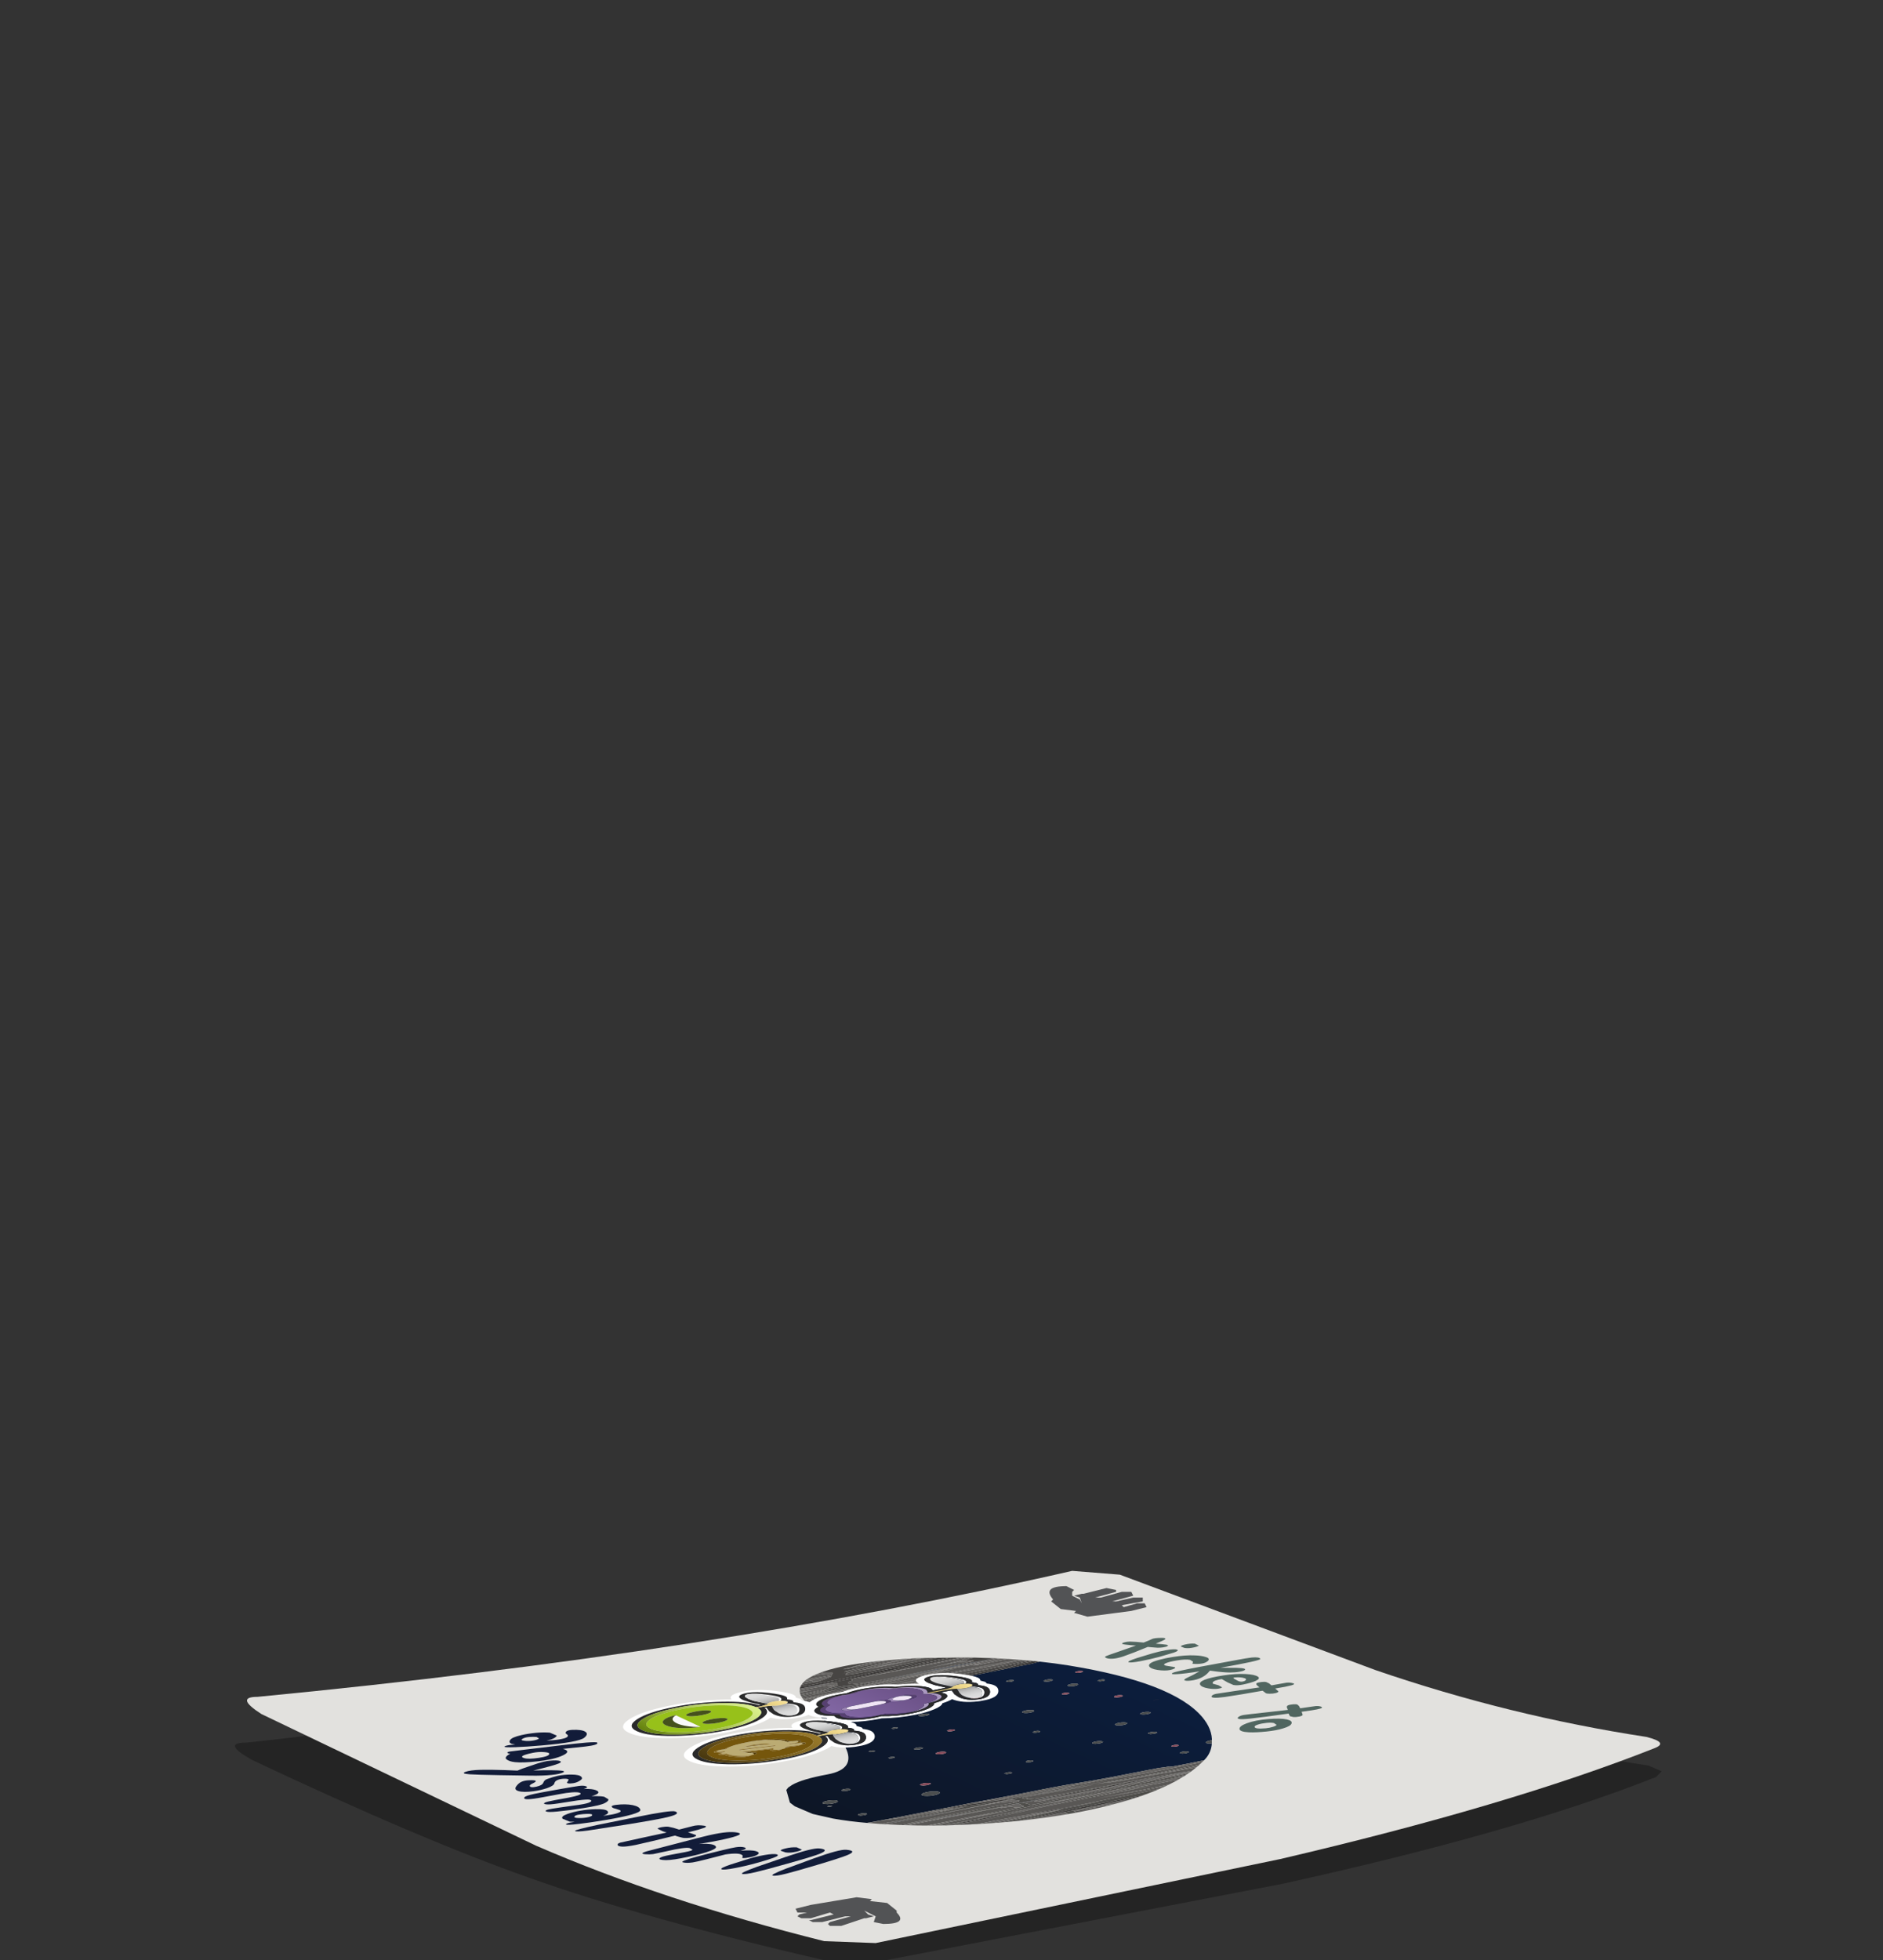 <?xml version="1.0" encoding="UTF-8" standalone="no"?>
<svg xmlns:xlink="http://www.w3.org/1999/xlink" height="51.35px" width="49.35px" xmlns="http://www.w3.org/2000/svg">
  <rect width="100%" height="100%" fill="#333333" stroke="none"/>
  <g transform="matrix(1.0, 0.0, 0.0, 1.0, 0.0, 0.0)">
    <use height="10.35" transform="matrix(1.0, 0.0, 0.0, 1.0, 6.15, 41.1)" width="37.45" xlink:href="#shape0"/>
    <use height="174.85" transform="matrix(0.045, 0.021, -0.111, 0.022, 30.085, 42.068)" width="171.8" xlink:href="#sprite0"/>
  </g>
  <defs>
    <g id="shape0" transform="matrix(1.0, 0.0, 0.0, 1.0, -6.15, -41.1)">
      <path d="M21.6 51.35 Q16.85 50.25 13.9 49.2 11.05 48.2 6.6 46.1 5.8 45.65 6.45 45.65 15.05 44.75 28.15 41.6 L29.35 41.7 Q31.95 42.6 36.1 44.35 39.8 45.75 43.2 46.25 L43.55 46.4 43.4 46.55 Q39.75 48.0 33.6 49.35 L22.95 51.4 21.6 51.35" fill="url(#gradient0)" fill-rule="evenodd" stroke="none"/>
      <path d="M21.6 50.85 Q17.4 49.8 14.05 48.35 L6.85 44.9 Q6.15 44.45 6.75 44.45 18.7 43.3 28.1 41.15 L29.35 41.25 36.05 43.75 Q39.55 44.95 43.15 45.5 43.75 45.65 43.35 45.8 39.55 47.3 33.55 48.7 L22.95 50.9 21.6 50.85" fill="#e2e1de" fill-rule="evenodd" stroke="none"/>
      <path d="M22.85 49.75 L22.8 49.8 23.25 49.85 23.5 50.05 23.5 50.1 Q23.8 50.4 23.15 50.4 L22.9 50.35 22.95 50.2 22.65 50.05 22.75 50.15 22.9 50.2 22.7 50.25 22.65 50.25 22.05 50.45 21.75 50.45 21.7 50.4 21.75 50.35 22.3 50.2 22.15 50.2 21.55 50.35 21.3 50.35 21.2 50.3 21.25 50.3 21.85 50.15 21.75 50.1 21.25 50.25 21.0 50.25 20.9 50.2 20.95 50.15 21.15 50.1 20.9 50.1 20.85 50.0 21.25 49.9 22.45 49.7 22.85 49.75" fill="#525355" fill-rule="evenodd" stroke="none"/>
      <path d="M29.4 42.05 L29.45 42.1 29.8 42.0 30.0 42.0 30.05 42.1 29.65 42.2 28.5 42.35 28.15 42.25 28.2 42.2 27.8 42.15 27.55 41.95 27.6 41.9 Q27.3 41.55 27.95 41.55 L28.15 41.65 28.1 41.7 28.1 41.8 28.3 41.9 28.35 42.0 28.3 41.85 28.15 41.8 28.35 41.75 28.4 41.75 29.0 41.6 29.25 41.65 29.25 41.7 28.7 41.85 28.85 41.85 29.4 41.7 29.65 41.7 29.7 41.8 29.15 41.95 29.25 41.95 29.7 41.85 29.95 41.85 29.95 41.95 29.4 42.05" fill="#525355" fill-rule="evenodd" stroke="none"/>
    </g>
    <linearGradient gradientTransform="matrix(0.023, -3.0E-4, 0.0, -0.023, 24.9, 46.5)" gradientUnits="userSpaceOnUse" id="gradient0" spreadMethod="pad" x1="-819.2" x2="819.2">
      <stop offset="0.239" stop-color="#000000" stop-opacity="0.298"/>
      <stop offset="0.478" stop-color="#000000" stop-opacity="0.298"/>
    </linearGradient>
    <g id="sprite0" transform="matrix(1.0, 0.0, 0.0, 1.0, -10.25, -2.45)">
      <use height="174.85" transform="matrix(1.0, 0.0, 0.0, 1.0, 10.25, 2.45)" width="171.8" xlink:href="#sprite1"/>
    </g>
    <g id="sprite1" transform="matrix(1.0, 0.0, 0.0, 1.0, -10.25, -2.45)">
      <use height="147.35" transform="matrix(1.0, 0.0, 0.0, 1.0, 10.25, 29.95)" width="171.8" xlink:href="#shape1"/>
      <use height="86.0" transform="matrix(0.9, 0.0, 0.0, 0.9, 14.55, 56.1)" width="76.35" xlink:href="#sprite2"/>
      <use height="32.15" transform="matrix(0.9, 0.0, 0.0, 0.9, 38.0, 2.45)" width="114.75" xlink:href="#sprite3"/>
    </g>
    <g id="shape1" transform="matrix(1.0, 0.0, 0.0, 1.0, -10.25, -29.95)">
      <path d="M162.2 53.65 L162.25 53.65 162.15 57.85 162.25 56.9 162.25 60.25 162.25 60.4 Q161.25 66.4 161.2 70.45 L161.15 71.4 160.9 82.55 160.75 83.95 Q160.6 85.75 160.6 87.65 L160.55 96.05 160.65 95.1 Q160.75 101.7 160.45 104.9 L160.2 107.5 Q159.95 109.85 160.05 113.35 L160.05 115.1 159.8 120.65 159.55 120.85 159.85 109.0 160.05 97.15 159.25 119.35 Q159.1 119.35 159.0 119.9 L158.95 108.15 159.0 103.2 158.9 102.1 158.9 102.05 159.45 95.15 159.45 94.8 159.1 93.5 Q158.9 92.9 158.35 92.9 158.1 92.9 157.7 93.2 L157.0 93.5 156.4 93.5 156.1 93.8 156.05 93.9 156.0 94.65 155.95 97.45 155.95 99.25 156.0 102.75 156.0 104.1 155.95 105.95 155.25 123.85 154.85 124.1 Q154.95 122.9 154.7 122.55 155.0 122.2 155.0 119.75 L154.8 110.05 154.35 103.6 154.05 106.6 154.05 106.65 153.45 108.6 153.2 109.6 152.75 110.15 Q152.55 110.2 152.05 109.05 L152.05 108.75 Q152.35 109.1 152.55 108.9 L152.9 108.0 153.15 107.05 153.2 106.85 153.35 106.2 153.8 103.6 154.3 102.0 155.25 98.45 155.7 96.1 156.0 86.8 156.55 85.6 156.3 89.25 156.5 87.6 156.25 91.25 156.8 91.5 157.8 91.45 Q157.75 89.85 158.65 91.35 159.55 90.05 159.95 87.2 L160.2 83.55 160.7 72.7 161.3 61.85 162.2 53.65 M162.25 56.9 L162.3 53.7 162.75 54.1 162.7 54.45 162.25 56.9 M160.9 93.3 Q161.3 92.9 162.35 92.7 L163.6 92.55 164.05 92.75 164.25 91.9 164.35 91.45 164.35 55.65 165.05 56.35 Q165.05 57.95 165.2 59.35 L165.45 56.75 165.7 57.0 165.5 76.65 165.4 88.1 165.25 98.1 165.1 99.95 164.5 106.25 164.3 108.2 164.25 108.3 164.35 95.25 164.35 94.25 164.0 94.1 162.4 94.05 160.8 94.1 160.9 93.3 M165.8 115.35 L166.15 113.25 166.55 113.5 166.9 111.95 167.05 110.15 167.3 105.4 167.2 87.9 Q167.2 80.75 167.8 71.6 L168.25 65.45 168.2 73.35 168.0 88.35 Q168.05 92.8 168.5 97.55 L168.75 104.35 168.35 112.55 167.55 113.5 168.35 109.6 168.6 106.1 168.55 102.5 168.3 98.8 168.0 95.05 167.75 83.1 167.6 94.55 167.7 95.7 167.75 99.25 167.7 102.8 167.75 107.55 167.4 112.25 166.95 114.2 166.75 114.4 165.8 115.35 M173.2 89.35 L172.95 90.2 172.95 89.8 173.3 85.5 173.3 79.4 172.65 87.2 172.65 82.85 172.65 75.15 172.5 66.1 172.5 65.5 173.35 66.9 174.6 69.15 174.8 69.55 174.95 69.95 175.4 70.8 175.15 76.45 174.9 83.05 Q174.9 87.55 175.2 90.55 L175.9 100.35 175.25 101.9 174.65 103.1 174.45 103.5 174.4 100.75 Q174.4 95.15 173.6 89.85 L173.5 89.1 Q173.35 89.05 173.2 89.35 M171.2 63.55 L171.15 65.2 170.6 71.7 169.95 79.3 170.15 75.15 170.35 64.15 170.35 62.4 170.75 63.0 170.75 66.1 171.0 63.3 171.2 63.55 M176.2 89.75 L176.15 87.5 176.3 87.65 Q176.5 87.75 176.65 87.45 L177.15 87.55 177.6 87.6 178.8 87.7 178.65 89.55 177.1 89.5 176.9 89.45 176.45 89.45 176.2 89.75 M176.05 75.5 L176.0 72.25 176.9 74.7 176.5 75.05 176.05 75.5 M158.3 50.35 L158.3 50.55 158.35 50.4 158.35 50.35 158.55 50.55 158.95 50.85 158.9 54.4 158.85 57.35 Q158.7 58.9 158.65 63.8 158.6 67.8 158.1 70.15 L158.1 70.25 157.5 73.55 157.4 74.6 157.4 74.05 Q157.4 69.3 157.85 65.65 L158.15 60.3 158.1 50.2 158.3 50.35 M156.55 85.6 L156.95 81.1 157.4 74.6 157.4 77.6 Q157.4 80.2 156.5 87.6 L156.6 85.5 156.55 85.6 M154.3 97.6 Q155.6 87.8 155.6 78.15 L155.9 82.85 155.6 88.35 155.0 94.85 154.3 97.6 M29.8 49.25 L30.0 61.05 30.05 75.8 29.6 92.1 28.7 91.85 28.35 86.85 28.05 86.1 27.65 84.8 27.65 81.8 27.95 80.3 28.7 78.3 28.85 74.45 29.55 53.5 29.4 77.5 29.25 80.55 28.9 81.75 28.7 83.0 28.95 87.4 29.2 89.85 29.8 81.75 30.0 77.3 29.85 64.95 29.55 52.65 29.75 48.2 29.8 49.25 M15.8 79.3 L16.1 79.6 16.45 79.75 16.45 79.95 16.45 86.0 16.25 85.85 16.3 80.9 15.85 85.45 15.85 85.5 15.45 85.15 15.8 79.3" fill="#4e4d4a" fill-rule="evenodd" stroke="none"/>
      <path d="M162.25 56.9 L162.15 57.85 162.25 53.65 162.2 53.65 160.1 51.8 159.75 51.5 162.25 53.65 162.3 53.7 162.25 56.9 M156.5 87.6 L156.3 89.25 156.55 85.6 156.6 85.5 156.5 87.6 M152.05 108.75 L152.05 109.05 152.05 110.3 151.9 118.45 151.65 124.6 151.45 126.0 151.75 125.85 151.9 125.8 Q147.0 128.5 141.8 130.1 L134.2 131.85 124.4 132.1 120.3 131.6 108.6 127.7 106.85 126.55 105.25 125.0 Q101.85 121.25 102.15 115.35 102.45 108.65 81.3 102.7 69.9 99.5 41.5 94.45 L41.95 94.5 42.4 94.6 43.9 94.85 43.85 94.55 43.8 93.6 43.55 91.9 43.15 90.25 Q42.6 86.75 42.15 81.65 L41.4 73.0 40.75 64.3 40.7 42.3 40.35 40.7 40.25 40.15 Q44.25 38.25 48.55 36.75 81.4 25.5 116.75 32.85 129.45 35.5 140.75 40.25 L141.7 40.65 138.95 39.55 138.9 39.95 Q138.9 40.55 139.35 41.0 139.8 41.45 140.4 41.45 141.3 41.45 141.7 40.65 149.75 44.05 154.55 47.5 L158.1 50.2 156.55 49.0 155.15 47.95 155.15 48.55 155.25 51.75 155.15 55.0 Q155.0 56.15 154.5 56.1 154.55 56.9 154.05 58.15 L153.95 61.4 Q153.95 70.3 153.6 73.35 L152.85 79.5 Q152.6 81.8 152.6 85.0 L152.6 90.5 152.2 101.2 152.15 101.35 152.1 102.35 152.05 108.75 M155.95 105.95 L156.0 104.1 156.1 102.6 155.95 105.95 M156.0 102.75 L155.95 99.25 156.0 99.8 156.0 102.75 M159.55 120.85 L159.8 120.65 160.65 120.05 159.15 121.2 159.55 120.85 M160.05 115.1 L160.05 113.35 Q159.95 109.85 160.2 107.5 L160.45 104.9 160.05 115.1 M160.55 96.05 L160.6 87.65 160.85 84.65 160.55 96.05 M164.35 55.65 L163.45 54.8 163.1 54.45 162.9 54.25 Q165.45 56.6 167.6 59.05 L165.7 57.0 165.45 56.75 165.05 56.35 164.35 55.65 M162.1 70.8 L162.05 69.2 162.0 70.6 162.15 61.25 162.25 60.55 162.2 62.0 162.1 70.8 M161.25 88.45 L160.9 93.3 160.8 94.1 160.65 95.1 161.25 88.45 M165.75 115.45 L165.8 115.35 166.75 114.4 165.75 115.45 M168.35 112.55 L171.7 108.1 173.5 105.25 173.3 105.6 Q170.7 110.0 167.3 113.85 L167.55 113.5 168.35 112.55 M170.35 62.4 L171.0 63.3 170.75 63.0 170.35 62.4 M176.0 72.25 L175.6 71.25 177.0 74.85 176.9 74.7 176.0 72.25 M175.9 100.35 L176.15 99.75 Q178.2 94.55 178.65 89.55 L178.8 87.7 Q178.5 94.9 175.25 101.9 L175.9 100.35 M176.05 75.55 L176.05 75.5 176.5 75.05 176.05 75.55 M156.0 123.35 L155.85 123.45 155.85 121.85 155.75 123.5 156.05 105.35 156.1 107.75 156.05 108.4 156.05 114.7 156.0 123.35 M122.25 47.8 L122.95 47.5 123.25 46.8 Q123.25 45.8 122.25 45.8 121.25 45.8 121.25 46.8 121.25 47.2 121.55 47.5 L122.25 47.8 M137.4 46.8 Q136.6 46.8 136.6 47.6 L136.85 48.2 137.4 48.45 138.0 48.2 138.25 47.6 Q138.25 46.8 137.4 46.8 M145.9 48.45 L145.6 47.75 Q145.3 47.45 144.9 47.45 144.5 47.45 144.2 47.75 143.9 48.05 143.9 48.45 143.9 48.85 144.2 49.15 L144.9 49.45 145.6 49.15 145.9 48.45 M93.9 35.1 L93.9 33.8 93.9 35.1 M83.55 38.75 Q83.25 39.05 83.25 39.45 83.25 39.85 83.55 40.15 L84.25 40.45 84.95 40.15 85.25 39.45 84.95 38.75 Q84.65 38.45 84.25 38.45 83.85 38.45 83.55 38.75 M102.95 41.75 Q103.25 42.1 103.75 42.1 104.25 42.1 104.55 41.75 104.9 41.45 104.9 40.95 104.9 40.45 104.55 40.15 104.25 39.8 103.75 39.8 103.25 39.8 102.95 40.15 102.6 40.45 102.6 40.95 102.6 41.45 102.95 41.75 M107.6 48.8 Q107.6 49.35 107.95 49.7 108.35 50.1 108.9 50.1 109.45 50.1 109.85 49.7 110.25 49.35 110.25 48.8 110.25 48.25 109.85 47.85 109.45 47.45 108.9 47.45 108.35 47.45 107.95 47.85 107.6 48.25 107.6 48.8 M120.25 60.1 Q120.6 60.45 121.1 60.45 121.55 60.45 121.9 60.1 L122.25 59.3 Q122.25 58.8 121.9 58.45 121.55 58.1 121.1 58.1 120.6 58.1 120.25 58.45 119.9 58.8 119.9 59.3 119.9 59.75 120.25 60.1 M101.9 65.6 Q101.9 64.8 101.1 64.8 100.25 64.8 100.25 65.6 L100.5 66.2 Q100.75 66.45 101.1 66.45 L101.65 66.2 101.9 65.6 M81.9 58.45 Q81.35 58.45 80.95 58.85 80.6 59.25 80.6 59.8 80.6 60.35 80.95 60.7 81.35 61.1 81.9 61.1 82.45 61.1 82.85 60.7 83.25 60.35 83.25 59.8 83.25 59.25 82.85 58.85 82.45 58.45 81.9 58.45 M85.1 78.45 Q84.25 78.45 84.25 79.3 84.25 80.1 85.1 80.1 85.9 80.1 85.9 79.3 85.9 78.45 85.1 78.45 M94.55 90.4 Q94.25 90.7 94.25 91.1 L94.55 91.8 95.25 92.1 Q95.65 92.1 95.95 91.8 L96.25 91.1 95.95 90.4 Q95.65 90.1 95.25 90.1 94.85 90.1 94.55 90.4 M97.9 98.8 Q97.9 99.45 98.6 99.45 99.25 99.45 99.25 98.8 99.25 98.1 98.6 98.1 97.9 98.1 97.9 98.8 M103.9 88.15 Q103.55 87.8 103.1 87.8 102.6 87.8 102.25 88.15 101.9 88.45 101.9 88.95 101.9 89.45 102.25 89.75 102.6 90.1 103.1 90.1 103.55 90.1 103.9 89.75 104.25 89.45 104.25 88.95 104.25 88.45 103.9 88.15 M158.35 50.4 L158.3 50.55 158.3 50.35 158.35 50.4 M132.4 84.1 Q132.05 84.1 131.85 84.35 131.6 84.6 131.6 84.95 L131.85 85.55 Q132.05 85.8 132.4 85.8 L133.0 85.55 133.25 84.95 133.0 84.35 Q132.75 84.1 132.4 84.1 M125.15 77.85 L125.75 78.1 126.35 77.85 126.6 77.3 Q126.6 76.45 125.75 76.45 124.9 76.45 124.9 77.3 124.9 77.65 125.15 77.85 M56.9 37.3 Q56.9 36.45 56.1 36.45 55.25 36.45 55.25 37.3 55.25 38.1 56.1 38.1 56.9 38.1 56.9 37.3 M58.25 44.45 Q57.85 44.45 57.55 44.75 57.25 45.05 57.25 45.45 57.25 45.85 57.55 46.15 57.85 46.45 58.25 46.45 L58.95 46.15 59.25 45.45 58.95 44.75 Q58.65 44.45 58.25 44.45 M68.0 36.05 L67.4 35.8 Q66.6 35.8 66.6 36.6 L66.85 37.2 67.4 37.45 68.0 37.2 68.25 36.6 68.0 36.05 M67.25 42.15 Q66.9 41.8 66.4 41.8 65.9 41.8 65.6 42.15 65.25 42.45 65.25 42.95 65.25 43.45 65.6 43.75 65.9 44.1 66.4 44.1 66.9 44.1 67.25 43.75 67.6 43.45 67.6 42.95 67.6 42.45 67.25 42.15 M72.15 47.85 L72.75 48.1 73.35 47.85 73.6 47.3 Q73.6 46.45 72.75 46.45 71.9 46.45 71.9 47.3 71.9 47.65 72.15 47.85 M29.75 46.25 L29.75 46.3 29.8 49.25 29.75 48.2 29.55 52.65 29.55 53.5 28.85 74.45 28.9 68.65 29.0 64.45 29.05 56.5 29.7 46.3 29.7 48.7 29.75 46.3 29.7 46.3 25.5 49.45 25.55 49.4 29.75 46.25 M35.3 72.2 L35.4 69.55 35.3 80.2 35.25 78.4 35.3 72.2 M36.3 93.5 L36.85 93.6 37.7 93.75 38.2 93.85 35.95 93.45 36.3 93.5 M34.7 43.1 L32.5 44.45 34.85 43.0 34.7 43.1 M37.45 41.6 L37.45 45.25 37.4 42.95 37.45 41.6 M35.2 60.6 L35.2 60.65 35.2 60.7 35.05 60.8 35.2 60.6 M41.5 94.45 L40.4 94.25 39.3 94.05 40.3 94.2 40.4 94.25 40.4 94.15 40.5 93.45 40.4 94.25 40.85 94.3 41.5 94.45 M34.65 52.65 L34.6 58.45 34.4 61.6 34.65 52.65 M23.05 76.75 L23.1 76.45 23.1 77.15 23.05 76.75 M27.95 80.3 L27.65 81.8 27.65 84.8 Q27.45 83.8 27.55 82.35 L27.65 81.8 27.65 81.1 27.75 80.75 27.95 80.3 M22.3 83.75 L22.35 86.15 22.4 86.0 23.0 81.65 22.3 89.5 22.3 83.75 M37.35 68.2 L37.05 64.65 37.15 65.15 37.35 68.2 M14.45 61.55 L13.85 62.65 14.2 61.9 14.45 61.55 M16.35 64.1 L16.4 65.4 16.25 69.45 16.35 64.1 M10.95 69.3 Q11.2 68.1 11.9 66.45 L12.2 65.9 11.6 67.3 10.95 69.3 M16.45 79.75 L16.6 79.75 16.45 79.95 16.45 79.75 M16.65 76.2 L16.6 77.3 16.6 73.6 16.65 76.2 M12.4 81.45 L12.45 81.35 12.55 81.65 12.4 81.45 M25.65 83.9 L25.75 84.05 25.7 86.55 25.7 85.5 25.65 83.9 M24.9 90.6 L25.0 88.8 25.05 90.65 24.9 90.6 M61.1 62.45 Q60.6 62.45 60.25 62.8 59.9 63.1 59.9 63.6 59.9 64.1 60.25 64.45 60.6 64.8 61.1 64.8 61.55 64.8 61.9 64.45 L62.25 63.6 61.9 62.8 Q61.55 62.45 61.1 62.45 M52.65 52.55 L52.9 51.95 52.65 51.35 52.1 51.1 Q51.25 51.1 51.25 51.95 51.25 52.8 52.1 52.8 L52.65 52.55 M47.1 71.8 Q46.25 71.8 46.25 72.6 46.25 73.45 47.1 73.45 L47.65 73.2 47.9 72.6 Q47.9 71.8 47.1 71.8 M52.6 63.45 Q52.6 63.1 52.25 63.1 51.9 63.1 51.9 63.45 51.9 63.8 52.25 63.8 L52.6 63.45 M51.25 80.3 Q51.25 79.45 50.4 79.45 49.6 79.45 49.6 80.3 49.6 81.1 50.4 81.1 L51.0 80.85 51.25 80.3 M48.9 83.1 Q48.9 83.45 49.25 83.45 L49.6 83.1 Q49.6 82.8 49.25 82.8 48.9 82.8 48.9 83.1 M54.15 88.55 L54.75 88.8 55.35 88.55 55.6 87.95 55.35 87.35 Q55.1 87.1 54.75 87.1 54.4 87.1 54.15 87.35 53.9 87.6 53.9 87.95 L54.15 88.55 M65.95 79.1 Q66.25 79.45 66.75 79.45 67.25 79.45 67.55 79.1 L67.9 78.3 Q67.9 77.8 67.55 77.45 67.25 77.1 66.75 77.1 66.25 77.1 65.95 77.45 65.6 77.8 65.6 78.3 65.6 78.75 65.95 79.1 M64.15 98.7 L66.05 99.1 Q65.65 98.45 64.9 98.45 64.5 98.45 64.15 98.7 M72.6 87.8 Q72.6 88.45 73.25 88.45 73.9 88.45 73.9 87.8 73.9 87.1 73.25 87.1 72.6 87.1 72.6 87.8 M136.9 107.1 Q137.75 107.1 138.3 106.5 138.9 105.95 138.9 105.1 138.9 104.3 138.3 103.7 137.75 103.1 136.9 103.1 136.1 103.1 135.5 103.7 134.9 104.3 134.9 105.1 134.9 105.95 135.5 106.5 136.1 107.1 136.9 107.1 M126.6 102.6 Q126.6 103.1 126.95 103.45 127.25 103.8 127.75 103.8 L128.55 103.45 128.9 102.6 128.55 101.8 Q128.25 101.45 127.75 101.45 127.25 101.45 126.95 101.8 126.6 102.1 126.6 102.6 M126.9 123.1 Q126.2 123.1 125.75 123.6 125.25 124.1 125.25 124.8 125.25 125.5 125.75 125.95 126.25 126.45 126.9 126.45 127.6 126.45 128.1 125.95 128.6 125.5 128.6 124.8 128.6 124.1 128.1 123.6 127.6 123.1 126.9 123.1 M130.4 126.8 Q130.9 126.8 130.9 126.3 130.9 125.8 130.4 125.8 129.9 125.8 129.9 126.3 129.9 126.8 130.4 126.8 M143.95 124.5 L144.25 123.8 Q144.25 122.8 143.25 122.8 142.25 122.8 142.25 123.8 142.25 124.2 142.55 124.5 L143.25 124.8 143.95 124.5 M118.2 118.5 L118.9 118.8 119.6 118.5 119.9 117.8 119.6 117.1 Q119.3 116.8 118.9 116.8 118.5 116.8 118.2 117.1 117.9 117.35 117.9 117.8 117.9 118.2 118.2 118.5 M89.6 99.1 Q88.9 99.1 88.9 99.8 88.9 100.45 89.6 100.45 90.25 100.45 90.25 99.8 90.25 99.1 89.6 99.1" fill="url(#gradient1)" fill-rule="evenodd" stroke="none"/>
      <path d="M162.2 53.65 L161.3 61.85 160.7 72.7 160.2 83.55 159.95 87.2 Q159.55 90.05 158.65 91.35 157.75 89.85 157.8 91.45 L156.8 91.5 156.25 91.25 156.5 87.6 Q157.4 80.2 157.4 77.6 L157.4 74.6 156.95 81.1 156.55 85.6 156.0 86.8 156.3 76.5 156.4 69.9 155.9 82.85 155.6 78.15 Q155.6 87.8 154.3 97.6 L154.2 98.0 Q153.9 98.8 153.65 100.65 L153.05 102.45 152.85 104.85 152.75 108.0 152.8 107.95 152.9 107.65 153.15 107.05 152.9 108.0 152.55 108.9 Q152.35 109.1 152.05 108.75 L152.1 102.35 153.05 98.7 153.75 94.2 154.0 89.45 154.5 82.65 154.6 79.2 154.95 68.55 155.15 70.45 155.7 67.2 156.3 62.15 156.5 55.75 156.55 49.0 158.1 50.2 158.15 60.3 157.85 65.65 Q157.4 69.3 157.4 74.05 L157.4 74.6 157.5 73.55 158.1 70.25 Q157.95 71.8 158.1 71.9 158.95 68.55 159.05 63.4 L159.25 60.05 159.65 56.15 Q159.75 53.3 159.95 52.5 L160.1 51.8 162.2 53.65 M152.05 109.05 Q152.55 110.2 152.75 110.15 L153.2 109.6 153.45 108.6 154.05 106.65 153.45 109.35 Q153.0 110.8 152.4 111.1 L152.05 110.3 152.05 109.05 M154.05 106.6 L154.35 103.6 154.8 110.05 155.0 119.75 Q155.0 122.2 154.7 122.55 154.95 122.9 154.85 124.1 L154.7 124.2 151.9 125.8 151.75 125.85 151.9 123.55 151.8 123.1 151.85 122.55 153.5 117.65 153.5 113.3 153.7 112.0 Q154.1 110.9 154.1 109.6 154.4 106.4 154.1 106.25 L154.05 106.6 M155.95 99.25 L155.95 97.45 156.0 94.65 156.05 93.9 156.1 93.8 156.4 93.5 Q156.25 93.85 156.05 95.45 L156.0 99.8 155.95 99.25 M159.1 93.5 L159.45 94.8 159.45 95.15 158.9 102.05 158.9 102.1 159.0 103.2 158.95 108.15 159.0 119.9 159.0 121.3 158.5 121.65 156.0 123.35 156.05 114.7 156.15 113.7 156.3 102.95 156.5 98.7 156.8 96.5 157.25 95.5 Q157.8 94.5 158.05 94.4 L158.6 94.35 159.1 93.5 M160.6 87.65 Q160.6 85.75 160.75 83.95 L160.9 82.55 160.85 84.65 160.6 87.65 M162.25 60.4 L162.25 60.25 162.25 56.9 162.7 54.45 162.75 54.1 162.9 54.25 163.1 54.45 162.9 57.0 162.2 62.0 162.25 60.55 162.25 60.4 M163.45 54.8 L164.35 55.65 164.35 91.45 164.25 91.9 164.05 92.75 163.6 92.55 162.35 92.7 Q161.3 92.9 160.9 93.3 L161.25 88.45 161.65 83.7 161.75 79.65 161.95 72.9 162.0 70.6 162.05 69.2 162.1 70.8 162.05 77.1 161.85 83.35 161.5 87.45 161.35 89.1 Q161.25 90.25 161.4 90.65 162.45 90.5 162.6 90.1 L162.75 88.4 163.0 83.1 163.25 69.8 163.45 61.55 163.45 54.8 M167.6 59.05 L168.7 60.3 170.35 62.4 170.35 64.15 170.15 75.15 169.95 79.3 170.6 71.7 171.15 65.2 171.2 63.55 171.6 64.1 172.5 65.5 172.5 66.1 172.65 75.15 172.65 82.85 172.65 87.2 172.0 94.3 Q171.8 95.2 171.9 95.85 172.65 94.45 172.95 91.65 L172.95 90.2 173.2 89.35 173.25 91.3 172.95 93.7 Q172.1 97.5 171.85 102.0 L171.7 108.1 168.35 112.55 168.75 104.35 168.5 97.55 Q168.05 92.8 168.0 88.35 L168.2 73.35 168.25 65.45 167.8 71.6 Q167.2 80.75 167.2 87.9 L167.3 105.4 167.05 110.15 166.9 111.95 166.55 113.5 166.15 113.25 165.8 115.35 165.75 115.45 165.2 116.05 164.75 116.45 165.2 111.1 165.25 103.7 165.25 98.1 165.4 88.1 165.5 76.65 165.6 85.65 165.8 90.8 166.45 76.9 Q166.8 70.8 167.3 66.55 L167.55 63.85 167.55 62.6 167.6 59.05 M177.15 87.55 L177.45 82.45 177.55 79.6 Q177.6 78.8 177.95 78.45 L178.45 81.15 Q178.85 83.95 178.85 86.7 L178.8 87.65 178.8 87.7 177.6 87.6 177.15 87.55 M160.7 120.0 L160.75 110.5 160.95 101.75 Q160.95 98.05 161.4 97.85 L161.65 98.7 161.9 97.6 Q161.95 96.8 162.15 96.5 162.35 96.2 162.85 96.2 L163.6 96.05 164.05 95.65 164.35 95.25 164.25 108.3 164.3 108.2 164.2 117.0 162.5 118.55 160.7 120.0 M173.6 89.85 Q174.4 95.15 174.4 100.75 L174.45 103.5 173.5 105.25 173.6 97.4 173.6 89.85 M155.85 123.45 L155.75 123.55 155.75 123.5 155.85 121.85 155.85 123.45 M29.8 49.25 L29.75 46.3 29.75 46.25 30.7 45.6 30.5 54.1 30.4 66.3 30.4 69.9 30.5 67.35 Q30.55 63.55 30.9 59.1 L31.5 51.55 Q31.5 50.75 31.65 50.5 32.0 52.65 32.2 52.5 L32.35 51.7 32.4 47.0 32.5 44.45 34.7 43.1 34.05 57.75 33.7 60.9 33.75 66.1 33.95 64.75 33.7 69.25 33.4 74.3 33.45 82.4 33.65 89.25 33.7 80.95 Q33.7 71.5 33.85 68.4 33.95 66.7 34.25 66.05 L35.05 63.8 35.25 63.3 35.3 62.3 35.85 62.45 36.2 63.25 36.45 64.9 Q36.6 66.15 36.8 66.35 L36.85 66.05 36.9 69.0 37.1 73.5 Q37.35 75.65 38.05 77.55 38.9 80.0 39.05 83.6 L39.05 94.0 38.2 93.85 37.7 93.75 36.9 81.3 36.8 85.25 36.85 93.6 36.3 93.5 36.05 87.6 Q35.75 82.65 35.85 80.2 L36.05 75.85 Q36.2 71.5 35.4 66.9 L35.4 69.55 35.3 72.2 35.1 66.05 34.75 86.05 34.8 87.9 Q34.8 89.45 34.6 89.85 L34.2 90.3 33.75 90.75 33.8 91.0 34.25 92.6 34.45 93.2 33.0 92.9 32.95 68.0 32.3 92.75 31.9 92.65 31.55 84.4 31.8 71.8 31.9 56.7 30.7 68.75 Q30.25 74.05 30.8 79.5 L31.35 83.1 31.4 87.1 31.25 92.5 29.6 92.1 30.05 75.8 30.0 61.05 29.8 49.25 M28.9 68.65 L28.85 74.45 Q28.65 74.95 28.4 76.6 L27.8 78.55 Q27.6 78.8 27.25 78.85 26.85 78.9 26.7 79.1 L26.55 79.55 26.25 79.65 25.6 79.5 24.9 79.1 Q24.6 78.05 24.2 77.85 L23.6 77.8 Q23.3 77.85 23.1 77.6 L23.1 77.15 23.1 76.45 23.05 76.75 23.05 76.45 Q23.65 69.2 23.7 63.2 L23.7 51.0 23.8 50.9 24.2 51.35 24.95 52.1 Q25.35 52.4 25.55 53.4 L25.9 55.15 26.2 57.05 26.3 59.1 26.35 61.3 26.4 57.7 26.5 54.05 26.95 53.15 27.5 52.45 27.75 51.65 28.45 51.45 28.6 52.7 28.55 55.45 Q28.4 62.35 28.9 68.65 M37.45 45.25 L37.5 61.3 37.35 60.2 Q36.85 61.55 36.95 63.35 L36.85 62.15 36.8 64.05 36.75 62.8 36.75 57.2 36.45 58.55 36.1 59.75 35.9 60.15 35.6 60.15 35.2 60.65 35.2 60.6 35.25 60.1 35.4 56.95 35.65 52.85 35.85 48.95 35.65 42.55 35.75 42.5 36.15 42.8 36.3 42.2 37.0 41.85 37.05 41.8 37.4 42.95 37.45 45.25 M37.9 66.85 L38.0 62.05 38.25 63.6 Q38.1 61.0 38.25 59.85 38.9 69.45 37.95 75.85 L38.0 72.25 37.95 67.45 37.9 66.85 M27.65 84.8 L28.05 86.1 28.35 86.85 28.7 91.85 27.8 91.6 27.8 90.3 Q27.65 87.55 27.65 84.8 M26.85 84.7 L26.9 84.9 27.0 85.35 27.2 87.85 27.35 91.45 25.7 90.9 25.7 86.55 25.75 84.05 25.8 84.1 26.3 84.2 Q26.6 84.25 26.75 84.55 L26.85 84.7 M14.45 61.55 L14.55 61.3 14.45 63.65 13.9 69.2 13.3 74.3 Q13.2 75.25 12.85 75.35 L12.55 73.75 12.45 70.15 12.7 65.85 12.7 64.75 13.85 62.65 14.45 61.55 M14.75 61.05 L14.95 60.75 14.95 72.05 15.1 68.45 15.3 61.25 15.35 60.15 16.6 58.55 16.65 58.4 16.65 59.7 16.6 69.05 16.55 69.8 16.4 65.4 16.35 64.1 15.95 69.2 15.8 72.2 15.7 76.25 15.3 76.05 14.9 75.8 14.75 74.9 14.75 61.05 M17.0 58.05 L19.1 55.8 19.15 69.85 18.65 75.55 Q18.4 76.75 17.95 77.05 L17.55 76.75 17.25 76.15 Q17.1 76.05 17.0 76.3 L16.8 76.45 16.65 76.2 16.6 73.6 17.05 68.1 17.0 58.05 M14.75 78.75 L15.2 79.1 15.55 79.05 15.8 79.3 15.45 85.15 14.75 84.45 14.55 84.2 14.45 84.1 13.85 83.45 13.35 82.85 13.3 82.8 Q13.3 80.85 13.6 80.15 13.75 79.8 14.15 79.6 L14.7 79.05 14.75 78.75 M19.15 83.95 L19.15 87.85 17.65 86.9 17.25 86.6 17.35 85.15 Q17.45 84.6 17.65 84.65 18.05 84.65 18.25 84.95 18.8 85.2 19.15 83.95 M23.9 90.2 L24.1 86.4 24.3 84.15 Q24.5 82.9 25.0 82.4 L25.65 83.9 25.7 85.5 25.4 90.8 25.05 90.65 25.0 88.8 24.9 90.6 23.9 90.2 M40.4 94.15 L40.5 91.25 40.65 92.05 40.7 92.95 40.85 94.3 40.4 94.25 40.5 93.45 40.4 94.15" fill="#595755" fill-rule="evenodd" stroke="none"/>
      <path d="M154.05 106.65 L154.05 106.6 154.1 106.25 Q154.4 106.4 154.1 109.6 154.1 110.9 153.7 112.0 L153.5 113.3 153.5 117.65 151.85 122.55 151.8 123.1 151.9 123.55 151.75 125.85 151.45 126.0 151.65 124.6 151.9 118.45 152.05 110.3 152.4 111.1 Q153.0 110.8 153.45 109.35 L154.05 106.65 M156.0 104.1 L156.0 102.75 156.0 99.8 156.05 95.45 Q156.25 93.85 156.4 93.5 L157.0 93.5 157.7 93.2 Q158.1 92.9 158.35 92.9 158.9 92.9 159.1 93.5 L158.6 94.35 158.05 94.4 Q157.8 94.5 157.25 95.5 L156.8 96.5 156.5 98.7 156.3 102.95 156.15 113.7 156.05 114.7 156.05 108.4 156.1 107.75 156.05 105.35 156.1 102.6 156.0 104.1 M159.8 120.65 L160.05 115.1 160.45 104.9 Q160.75 101.7 160.65 95.1 L160.8 94.1 162.4 94.05 164.0 94.1 164.35 94.25 164.35 95.25 164.05 95.65 163.6 96.05 162.85 96.2 Q162.35 96.2 162.15 96.5 161.95 96.8 161.9 97.6 L161.65 98.7 161.4 97.85 Q160.95 98.05 160.95 101.75 L160.75 110.5 160.7 120.0 160.65 120.05 159.8 120.65 M159.75 51.5 L160.1 51.8 159.95 52.5 Q159.75 53.3 159.65 56.15 L159.25 60.05 159.05 63.4 Q158.95 68.55 158.1 71.9 157.95 71.8 158.1 70.25 L158.1 70.15 Q158.6 67.8 158.65 63.8 158.7 58.9 158.85 57.35 L158.9 54.4 158.95 50.85 159.75 51.5 M163.45 54.8 L163.45 61.55 163.25 69.8 163.0 83.1 162.75 88.4 162.6 90.1 Q162.45 90.5 161.4 90.65 161.25 90.25 161.35 89.1 L161.5 87.45 161.85 83.35 162.05 77.1 162.1 70.8 162.2 62.0 162.9 57.0 163.1 54.45 163.45 54.8 M165.7 57.0 L167.6 59.05 167.55 62.6 167.55 63.85 167.3 66.55 Q166.8 70.8 166.45 76.9 L165.8 90.8 165.6 85.65 165.5 76.65 165.7 57.0 M165.25 98.1 L165.25 103.7 165.2 111.1 164.75 116.45 164.2 117.0 164.3 108.2 164.5 106.25 165.1 99.95 165.25 98.1 M171.7 108.1 L171.85 102.0 Q172.1 97.5 172.95 93.7 L173.25 91.3 173.2 89.35 Q173.35 89.05 173.5 89.1 L173.6 89.85 173.6 97.4 173.5 105.25 171.7 108.1 M176.15 99.75 L176.2 91.25 176.2 89.75 176.45 89.45 176.9 89.45 177.1 89.5 178.65 89.55 Q178.2 94.55 176.15 99.75 M176.15 87.5 L176.05 75.55 176.5 75.05 176.9 74.7 177.0 74.85 177.5 76.65 177.95 78.45 Q177.6 78.8 177.55 79.6 L177.45 82.45 177.15 87.55 176.65 87.45 Q176.5 87.75 176.3 87.65 L176.15 87.5 M152.1 102.35 L152.15 101.35 152.2 101.2 152.6 90.5 152.6 85.0 Q152.6 81.8 152.85 79.5 L153.6 73.35 Q153.95 70.3 153.95 61.4 L154.05 58.15 Q154.55 56.9 154.5 56.1 155.0 56.15 155.15 55.0 L155.25 51.75 155.15 48.55 155.15 47.95 156.55 49.0 156.5 55.75 156.3 62.15 155.7 67.2 155.15 70.45 154.95 68.55 154.6 79.2 154.5 82.65 154.0 89.45 153.75 94.2 153.05 98.7 152.1 102.35 M31.4 87.1 L31.35 83.1 30.8 79.5 Q30.25 74.05 30.7 68.75 L31.9 56.7 31.8 71.8 31.55 84.4 31.5 83.8 31.4 87.1 M32.3 92.75 L32.95 68.0 33.0 92.9 32.3 92.75 M35.4 69.55 L35.4 66.9 Q36.2 71.5 36.05 75.85 L35.85 80.2 Q35.75 82.65 36.05 87.6 L36.3 93.5 35.95 93.45 35.25 93.35 35.25 92.55 35.3 80.2 35.4 69.55 M36.85 93.6 L36.8 85.25 36.9 81.3 37.7 93.75 36.85 93.6 M35.3 62.3 L35.25 63.3 35.05 63.8 34.25 66.05 Q33.95 66.7 33.85 68.4 33.7 71.5 33.7 80.95 L33.65 89.25 33.45 82.4 33.4 74.3 33.7 69.25 33.95 64.75 34.4 61.6 35.2 62.3 35.3 62.3 M32.5 44.45 L32.4 47.0 32.35 51.7 32.2 52.5 Q32.0 52.65 31.65 50.5 31.5 50.75 31.5 51.55 L30.9 59.1 Q30.55 63.55 30.5 67.35 L30.4 69.9 30.4 66.3 30.5 54.1 30.7 45.6 32.5 44.45 M37.5 61.3 L37.75 63.75 37.8 64.15 37.9 66.85 37.95 67.45 38.0 72.25 37.95 75.85 37.35 68.2 37.15 65.15 37.05 64.65 36.95 63.35 Q36.85 61.55 37.35 60.2 L37.5 61.3 M35.65 42.55 L35.85 48.95 35.65 52.85 35.4 56.95 35.25 60.1 35.2 60.6 35.05 60.8 Q34.85 60.85 34.75 60.65 L34.6 58.75 34.6 58.45 34.65 52.65 34.85 43.0 34.9 43.0 35.65 42.55 M25.3 49.6 L25.3 49.65 25.5 50.8 25.85 51.5 26.35 51.65 26.7 51.85 27.05 51.95 27.35 51.4 Q27.45 51.0 27.7 50.85 L28.35 50.85 28.45 51.45 27.75 51.65 27.5 52.45 26.95 53.15 26.5 54.05 26.4 57.7 26.35 61.3 26.3 59.1 26.2 57.05 25.9 55.15 25.55 53.4 Q25.35 52.4 24.95 52.1 L24.2 51.35 23.8 50.9 25.3 49.6 M23.7 51.0 L23.7 63.2 Q23.65 69.2 23.05 76.45 L23.1 65.7 22.9 51.85 22.9 51.8 23.7 51.0 M23.0 81.65 L23.15 81.5 Q23.65 81.3 24.4 81.5 L25.25 81.9 25.7 81.95 Q26.0 81.95 26.15 82.1 L26.55 82.7 26.85 84.7 26.75 84.55 Q26.6 84.25 26.3 84.2 L25.8 84.1 25.75 84.05 25.65 83.9 25.0 82.4 Q24.5 82.9 24.3 84.15 L24.1 86.4 23.9 90.2 22.6 89.65 22.3 89.55 22.3 89.5 23.0 81.65 M12.7 64.75 L12.7 65.85 12.45 70.15 12.55 73.75 12.85 75.35 12.75 75.4 Q12.4 74.15 11.95 71.25 L11.6 67.3 12.2 65.9 12.55 65.0 12.7 64.75 M14.95 60.75 L15.35 60.15 15.3 61.25 15.1 68.45 14.95 72.05 14.95 60.75 M16.65 58.4 L17.0 58.05 17.05 68.1 16.6 73.6 16.55 69.8 16.6 69.05 16.65 59.7 16.65 58.4 M11.6 80.05 L11.65 80.05 12.45 79.95 13.25 79.2 Q13.7 78.55 14.0 78.45 14.25 78.35 14.75 78.75 L14.7 79.05 14.15 79.6 Q13.75 79.8 13.6 80.15 13.3 80.85 13.3 82.8 L12.55 81.75 12.55 81.65 12.45 81.35 12.4 81.45 11.8 80.4 11.8 80.35 11.75 80.3 11.6 80.05 M16.6 79.75 Q17.15 79.85 17.4 80.3 L18.25 81.95 18.95 83.25 19.15 83.95 Q18.8 85.2 18.25 84.95 18.05 84.65 17.65 84.65 17.45 84.6 17.35 85.15 L17.25 86.6 16.45 86.0 16.45 79.95 16.6 79.75 M25.7 85.5 L25.7 86.55 25.7 90.9 25.4 90.8 25.7 85.5" fill="#676563" fill-rule="evenodd" stroke="none"/>
      <path d="M156.0 86.8 L155.7 96.1 155.25 98.45 154.3 102.0 153.8 103.6 153.35 106.2 153.2 106.85 153.15 107.05 152.9 107.65 152.8 107.95 152.75 108.0 152.85 104.85 153.05 102.45 153.65 100.65 Q153.9 98.8 154.2 98.0 L154.3 97.6 155.0 94.85 155.6 88.35 155.9 82.85 156.4 69.9 156.3 76.5 156.0 86.8 M155.25 123.85 L155.95 105.95 156.1 102.6 156.05 105.35 155.75 123.5 155.75 123.55 155.25 123.85 M159.0 119.9 Q159.1 119.35 159.25 119.35 L160.05 97.15 159.85 109.0 159.55 120.85 159.15 121.2 159.0 121.3 159.0 119.9 M160.65 95.1 L160.55 96.05 160.85 84.65 160.9 82.55 161.15 71.4 161.2 70.45 Q161.25 66.4 162.25 60.4 L162.25 60.55 162.15 61.25 162.0 70.6 161.95 72.9 161.75 79.65 161.65 83.7 161.25 88.45 160.65 95.1 M165.05 56.35 L165.45 56.75 165.2 59.35 Q165.05 57.95 165.05 56.35 M172.95 90.2 L172.95 91.65 Q172.65 94.45 171.9 95.85 171.8 95.2 172.0 94.3 L172.65 87.2 173.3 79.4 173.3 85.5 172.95 89.8 172.95 90.2 M170.75 63.0 L171.0 63.3 170.75 66.1 170.75 63.0 M175.6 71.25 L176.0 72.25 176.05 75.5 176.05 75.55 176.15 87.5 176.2 89.75 176.2 91.25 176.15 99.75 175.9 100.35 175.2 90.55 Q174.9 87.55 174.9 83.05 L175.15 76.45 175.4 70.8 175.6 71.25 M166.95 114.2 L167.4 112.25 167.75 107.55 167.7 102.8 167.75 99.25 167.7 95.7 167.6 94.55 167.75 83.1 168.0 95.05 168.3 98.8 168.55 102.5 168.6 106.1 168.35 109.6 167.55 113.5 167.3 113.85 166.95 114.2 M40.25 40.15 L40.35 40.7 40.7 42.3 40.75 64.3 41.4 73.0 42.15 81.65 Q42.6 86.75 43.15 90.25 L43.55 91.9 43.8 93.6 43.85 94.55 43.9 94.85 42.4 94.6 41.9 90.5 41.95 94.5 41.5 94.45 40.8 87.35 40.3 84.6 Q40.15 83.55 40.15 81.35 L40.05 71.75 39.95 66.75 39.5 60.45 Q39.3 56.05 39.5 53.05 L39.8 47.2 39.75 46.9 38.8 40.9 38.8 40.85 40.25 40.15 M33.95 64.75 L33.75 66.1 33.7 60.9 34.05 57.75 34.7 43.1 34.85 43.0 34.65 52.65 34.4 61.6 33.95 64.75 M29.55 53.5 L29.55 52.65 29.85 64.95 30.0 77.3 29.8 81.75 29.2 89.85 28.95 87.4 28.7 83.0 28.9 81.75 29.25 80.55 29.4 77.5 29.55 53.5 M37.45 41.55 L38.05 41.25 38.1 42.25 38.15 46.05 37.95 52.55 38.0 62.05 37.9 66.85 37.8 64.15 37.75 63.75 37.5 61.3 37.45 45.25 37.45 41.6 37.45 41.55 M21.7 53.1 L21.8 62.15 22.1 69.3 22.25 76.5 22.3 83.75 22.3 89.5 22.3 89.55 20.7 88.75 Q20.7 88.0 20.85 87.55 L21.05 87.9 21.05 78.4 Q21.05 74.65 20.65 70.15 20.45 68.05 20.7 65.95 L21.05 59.05 21.15 53.65 21.7 53.1 M38.75 73.15 L38.6 76.95 Q38.6 77.65 38.4 77.8 38.0 76.7 38.05 75.95 L38.45 74.6 38.65 70.25 39.2 55.85 39.15 66.85 38.75 73.15 M16.25 85.85 L15.85 85.5 15.85 85.45 16.3 80.9 16.25 85.85 M35.0 93.3 L35.05 87.1 35.2 92.4 35.25 92.55 35.25 93.35 35.0 93.3 M40.3 94.2 L39.3 94.05 39.15 92.35 39.9 79.4 40.3 94.2" fill="#383635" fill-rule="evenodd" stroke="none"/>
      <path d="M122.25 47.8 L121.55 47.5 Q121.25 47.2 121.25 46.8 121.25 45.8 122.25 45.8 123.25 45.8 123.25 46.8 L122.95 47.5 122.25 47.8 M141.7 40.65 Q141.3 41.45 140.4 41.45 139.8 41.45 139.35 41.0 138.9 40.55 138.9 39.95 L138.95 39.55 141.7 40.65 M145.9 48.45 L145.6 49.15 144.9 49.45 144.2 49.15 Q143.9 48.85 143.9 48.45 143.9 48.05 144.2 47.75 144.5 47.45 144.9 47.45 145.3 47.45 145.6 47.75 L145.9 48.45 M81.9 58.45 Q82.45 58.45 82.85 58.85 83.25 59.25 83.25 59.8 83.25 60.35 82.85 60.7 82.45 61.1 81.9 61.1 81.35 61.1 80.95 60.7 80.6 60.35 80.6 59.8 80.6 59.25 80.95 58.85 81.35 58.45 81.9 58.45 M101.9 65.6 L101.65 66.2 101.1 66.45 Q100.75 66.45 100.5 66.2 L100.25 65.6 Q100.25 64.8 101.1 64.8 101.9 64.8 101.9 65.6 M120.25 60.1 Q119.9 59.75 119.9 59.3 119.9 58.8 120.25 58.45 120.6 58.1 121.1 58.1 121.55 58.1 121.9 58.45 122.25 58.8 122.25 59.3 L121.9 60.1 Q121.55 60.45 121.1 60.45 120.6 60.45 120.25 60.1 M107.6 48.8 Q107.6 48.25 107.95 47.85 108.35 47.45 108.9 47.45 109.45 47.45 109.85 47.85 110.25 48.25 110.25 48.8 110.25 49.35 109.85 49.7 109.45 50.1 108.9 50.1 108.35 50.1 107.95 49.7 107.6 49.35 107.6 48.8 M102.95 41.75 Q102.6 41.45 102.6 40.95 102.6 40.45 102.95 40.15 103.25 39.8 103.75 39.8 104.25 39.8 104.55 40.15 104.9 40.45 104.9 40.95 104.9 41.45 104.55 41.75 104.25 42.1 103.75 42.1 103.25 42.1 102.95 41.75 M97.9 98.8 Q97.9 98.1 98.6 98.1 99.25 98.1 99.25 98.8 99.25 99.45 98.6 99.45 97.9 99.45 97.9 98.8 M94.55 90.4 Q94.85 90.1 95.25 90.1 95.65 90.1 95.95 90.4 L96.25 91.1 95.95 91.8 Q95.65 92.1 95.25 92.1 L94.55 91.8 94.25 91.1 Q94.25 90.7 94.55 90.4 M125.15 77.85 Q124.9 77.65 124.9 77.3 124.9 76.45 125.75 76.45 126.6 76.45 126.6 77.3 L126.35 77.85 125.75 78.1 125.15 77.85 M132.4 84.1 Q132.75 84.1 133.0 84.35 L133.25 84.95 133.0 85.55 132.4 85.8 Q132.05 85.8 131.85 85.55 L131.6 84.95 Q131.6 84.6 131.85 84.35 132.05 84.1 132.4 84.1 M67.25 42.15 Q67.6 42.45 67.6 42.95 67.6 43.45 67.25 43.75 66.9 44.1 66.4 44.1 65.9 44.1 65.6 43.75 65.25 43.45 65.25 42.95 65.25 42.45 65.6 42.15 65.9 41.8 66.4 41.8 66.9 41.8 67.25 42.15 M68.0 36.05 L68.25 36.6 68.0 37.2 67.4 37.45 66.85 37.2 66.6 36.6 Q66.6 35.8 67.4 35.8 L68.0 36.05 M58.25 44.45 Q58.65 44.45 58.95 44.75 L59.25 45.45 58.95 46.15 58.25 46.45 Q57.85 46.45 57.55 46.15 57.25 45.85 57.25 45.45 57.25 45.05 57.55 44.75 57.85 44.45 58.25 44.45 M48.9 83.1 Q48.9 82.8 49.25 82.8 49.6 82.8 49.6 83.1 L49.25 83.45 Q48.9 83.45 48.9 83.1 M51.25 80.3 L51.0 80.85 50.4 81.1 Q49.6 81.1 49.6 80.3 49.6 79.45 50.4 79.45 51.25 79.45 51.25 80.3 M52.6 63.45 L52.25 63.8 Q51.9 63.8 51.9 63.45 51.9 63.1 52.25 63.1 52.6 63.1 52.6 63.45 M47.1 71.8 Q47.9 71.8 47.9 72.6 L47.65 73.2 47.1 73.45 Q46.25 73.45 46.25 72.6 46.25 71.8 47.1 71.8 M52.65 52.55 L52.1 52.8 Q51.25 52.8 51.25 51.95 51.25 51.1 52.1 51.1 L52.65 51.35 52.9 51.95 52.65 52.55 M72.6 87.8 Q72.6 87.1 73.25 87.1 73.9 87.1 73.9 87.8 73.9 88.45 73.25 88.45 72.6 88.45 72.6 87.8 M64.15 98.7 Q64.5 98.45 64.9 98.45 65.65 98.45 66.05 99.1 L64.15 98.7 M65.95 79.1 Q65.6 78.75 65.6 78.3 65.6 77.8 65.95 77.45 66.25 77.1 66.75 77.1 67.25 77.1 67.55 77.45 67.9 77.8 67.9 78.3 L67.55 79.1 Q67.25 79.45 66.75 79.45 66.25 79.45 65.95 79.1 M54.15 88.55 L53.9 87.95 Q53.9 87.6 54.15 87.35 54.4 87.1 54.75 87.1 55.1 87.1 55.35 87.35 L55.6 87.95 55.35 88.55 54.75 88.8 54.15 88.55 M136.9 107.1 Q136.1 107.1 135.5 106.5 134.9 105.95 134.9 105.1 134.9 104.3 135.5 103.7 136.1 103.1 136.9 103.1 137.75 103.1 138.3 103.7 138.9 104.3 138.9 105.1 138.9 105.95 138.3 106.5 137.75 107.1 136.9 107.1 M130.4 126.8 Q129.9 126.8 129.9 126.3 129.9 125.8 130.4 125.8 130.9 125.8 130.9 126.3 130.9 126.8 130.4 126.8 M126.9 123.1 Q127.6 123.1 128.1 123.6 128.6 124.1 128.6 124.8 128.6 125.5 128.1 125.95 127.6 126.45 126.9 126.45 126.25 126.45 125.75 125.95 125.25 125.5 125.25 124.8 125.25 124.1 125.75 123.6 126.2 123.1 126.9 123.1 M89.6 99.1 Q90.25 99.1 90.25 99.8 90.25 100.45 89.6 100.45 88.9 100.45 88.9 99.8 88.9 99.1 89.6 99.1 M118.2 118.5 Q117.9 118.2 117.9 117.8 117.9 117.35 118.2 117.1 118.5 116.8 118.9 116.8 119.3 116.8 119.6 117.1 L119.9 117.8 119.6 118.5 118.9 118.8 118.2 118.5 M143.95 124.5 L143.25 124.8 142.55 124.5 Q142.25 124.2 142.25 123.8 142.25 122.8 143.25 122.8 144.25 122.8 144.25 123.8 L143.95 124.5" fill="#4b4e4f" fill-rule="evenodd" stroke="none"/>
      <path d="M137.4 46.8 Q138.25 46.8 138.25 47.6 L138.0 48.2 137.4 48.45 136.85 48.2 136.6 47.6 Q136.6 46.8 137.4 46.8 M83.55 38.75 Q83.85 38.45 84.25 38.45 84.65 38.45 84.95 38.75 L85.25 39.45 84.95 40.15 84.25 40.45 83.55 40.15 Q83.25 39.85 83.25 39.45 83.25 39.05 83.55 38.75 M85.1 78.45 Q85.9 78.45 85.9 79.3 85.9 80.1 85.1 80.1 84.25 80.1 84.25 79.3 84.25 78.45 85.1 78.45 M103.9 88.15 Q104.25 88.45 104.25 88.95 104.25 89.45 103.9 89.75 103.55 90.1 103.1 90.1 102.6 90.1 102.25 89.75 101.9 89.45 101.9 88.95 101.9 88.45 102.25 88.15 102.6 87.8 103.1 87.8 103.55 87.8 103.9 88.15 M56.9 37.3 Q56.9 38.1 56.1 38.1 55.25 38.1 55.25 37.3 55.25 36.45 56.1 36.45 56.9 36.45 56.9 37.3 M72.15 47.85 Q71.9 47.65 71.9 47.3 71.9 46.45 72.75 46.45 73.6 46.45 73.6 47.3 L73.35 47.85 72.75 48.1 72.15 47.85 M61.1 62.45 Q61.55 62.45 61.9 62.8 L62.25 63.6 61.9 64.45 Q61.55 64.8 61.1 64.8 60.6 64.8 60.25 64.45 59.9 64.1 59.9 63.6 59.9 63.1 60.25 62.8 60.6 62.45 61.1 62.45 M126.6 102.6 Q126.6 102.1 126.95 101.8 127.25 101.45 127.75 101.45 128.25 101.45 128.55 101.8 L128.9 102.6 128.55 103.45 127.75 103.8 Q127.25 103.8 126.95 103.45 126.6 103.1 126.6 102.6" fill="#894c5b" fill-rule="evenodd" stroke="none"/>
      <path d="M42.4 94.6 L41.95 94.5 41.9 90.5 42.4 94.6 M31.25 92.5 L31.4 87.1 31.5 83.8 31.55 84.4 31.9 92.65 31.25 92.5 M34.45 93.2 L34.25 92.6 33.8 91.0 33.75 90.75 34.2 90.3 34.6 89.85 Q34.8 89.45 34.8 87.9 L34.75 86.05 35.1 66.05 35.3 72.2 35.25 78.4 35.3 80.2 35.25 92.55 35.2 92.4 35.05 87.1 35.0 93.3 34.45 93.2 M39.05 94.0 L39.05 83.6 Q38.9 80.0 38.05 77.55 37.35 75.65 37.1 73.5 L36.9 69.0 36.85 66.05 36.8 66.35 Q36.6 66.15 36.45 64.9 L36.2 63.25 35.85 62.45 35.3 62.3 35.2 62.3 34.4 61.6 34.6 58.45 34.6 58.75 34.75 60.65 Q34.85 60.85 35.05 60.8 L35.2 60.7 35.2 60.65 35.6 60.15 35.9 60.15 36.1 59.75 36.45 58.55 36.75 57.2 36.75 62.8 36.8 64.05 36.85 62.15 36.95 63.35 37.05 64.65 37.35 68.2 37.95 75.85 Q38.9 69.45 38.25 59.85 38.1 61.0 38.25 63.6 L38.0 62.05 37.95 52.55 38.15 46.05 38.1 42.25 38.05 41.25 38.8 40.85 38.8 40.9 39.75 46.9 39.8 47.2 39.5 53.05 Q39.3 56.05 39.5 60.45 L39.95 66.75 40.05 71.75 40.15 81.35 Q40.15 83.55 40.3 84.6 L40.8 87.35 41.5 94.45 40.85 94.3 40.7 92.95 40.65 92.05 40.5 91.25 40.4 94.15 40.4 94.25 40.3 94.2 39.9 79.4 39.15 92.35 39.3 94.05 39.05 94.0 M25.5 49.45 L29.7 46.3 29.75 46.3 29.7 48.7 29.7 46.3 29.05 56.5 29.0 64.45 28.9 68.65 Q28.4 62.35 28.55 55.45 L28.6 52.7 28.45 51.45 28.35 50.85 27.7 50.85 Q27.45 51.0 27.35 51.4 L27.05 51.95 26.7 51.85 26.35 51.65 25.85 51.5 25.5 50.8 25.3 49.65 25.3 49.6 25.5 49.45 M37.05 41.8 L37.25 41.7 37.45 41.55 37.45 41.6 37.4 42.95 37.05 41.8 M36.3 42.2 L36.15 42.8 35.75 42.5 36.3 42.2 M23.05 76.45 L23.05 76.75 23.1 77.15 23.1 77.6 Q23.3 77.85 23.6 77.8 L24.2 77.85 Q24.6 78.05 24.9 79.1 L25.6 79.5 26.25 79.65 26.55 79.55 26.7 79.1 Q26.85 78.9 27.25 78.85 27.6 78.8 27.8 78.55 L28.4 76.6 Q28.65 74.95 28.85 74.45 L28.7 78.3 27.95 80.3 27.75 80.75 27.65 81.1 27.65 81.8 27.55 82.35 Q27.45 83.8 27.65 84.8 27.65 87.55 27.8 90.3 L27.8 91.6 27.35 91.45 27.2 87.85 27.0 85.35 26.9 84.9 26.85 84.7 26.55 82.7 26.15 82.1 Q26.0 81.95 25.7 81.95 L25.25 81.9 24.4 81.5 Q23.65 81.3 23.15 81.5 L23.0 81.65 22.4 86.0 22.35 86.15 22.3 83.75 22.25 76.5 22.1 69.3 21.8 62.15 21.7 53.1 22.9 51.8 22.9 51.85 23.1 65.7 23.05 76.45 M21.15 53.65 L21.05 59.05 20.7 65.95 Q20.45 68.05 20.65 70.15 21.05 74.65 21.05 78.4 L21.05 87.9 20.85 87.55 Q20.7 88.0 20.7 88.75 L19.15 87.85 19.15 83.95 18.95 83.25 18.25 81.95 17.4 80.3 Q17.15 79.85 16.6 79.75 L16.45 79.75 16.1 79.6 15.8 79.3 15.55 79.05 15.2 79.1 14.75 78.75 Q14.25 78.35 14.0 78.45 13.7 78.55 13.25 79.2 L12.45 79.95 11.65 80.05 11.6 80.05 10.75 77.8 10.65 77.2 10.5 76.6 10.4 76.15 10.3 75.1 10.25 74.0 Q10.25 72.5 10.55 70.9 L10.95 69.3 11.6 67.3 11.95 71.25 Q12.4 74.15 12.75 75.4 L12.85 75.35 Q13.2 75.25 13.3 74.3 L13.9 69.2 14.45 63.65 14.55 61.3 14.65 61.2 14.75 61.05 14.75 74.9 14.9 75.8 15.3 76.05 15.7 76.25 15.8 72.2 15.95 69.2 16.35 64.1 16.25 69.45 16.4 65.4 16.55 69.8 16.6 73.6 16.6 77.3 16.65 76.2 16.8 76.45 17.0 76.3 Q17.1 76.05 17.25 76.15 L17.55 76.75 17.95 77.05 Q18.4 76.75 18.65 75.55 L19.15 69.85 19.1 55.8 21.15 53.65 M38.75 73.15 L39.15 66.85 39.2 55.85 38.65 70.25 38.45 74.6 38.05 75.95 Q38.0 76.7 38.4 77.8 38.6 77.65 38.6 76.95 L38.75 73.15" fill="#474543" fill-rule="evenodd" stroke="none"/>
      <path d="M93.9 33.8 L93.9 35.1" fill="none" stroke="#894c5b" stroke-linecap="round" stroke-linejoin="round" stroke-width="0.05"/>
      <path d="M127.5 154.7 L128.15 156.45 128.65 159.05 132.1 158.7 Q133.25 158.7 133.65 159.55 134.05 160.3 133.5 161.1 133.1 161.75 132.3 161.9 L130.3 162.25 129.25 162.35 130.15 168.05 130.6 172.2 Q130.6 174.3 129.8 174.95 128.9 175.65 127.55 175.2 126.2 174.8 125.9 173.9 L125.5 168.95 125.1 162.65 123.3 162.85 120.2 162.8 Q119.5 162.5 119.55 161.5 119.6 160.65 120.35 160.3 L122.2 159.85 124.7 159.55 124.05 156.2 Q123.55 154.75 125.7 154.0 126.8 153.65 127.5 154.7" fill="#121c39" fill-rule="evenodd" stroke="none"/>
      <path d="M77.2 164.15 Q76.7 163.0 75.4 162.95 74.15 162.9 73.5 164.1 L73.05 165.3 72.9 166.65 72.7 170.65 Q72.55 175.45 69.65 173.75 68.45 173.05 68.3 170.9 68.2 169.55 68.55 165.2 68.85 161.45 69.1 160.65 69.4 159.65 70.6 159.6 71.6 159.5 72.2 160.2 L72.6 160.95 Q72.85 160.5 73.45 160.1 74.65 159.25 76.4 159.35 78.55 159.45 79.6 160.85 80.1 161.55 80.2 162.2 L81.0 161.4 Q81.95 160.55 83.0 160.3 L85.85 160.5 Q87.55 161.05 88.7 162.6 89.8 164.05 89.3 167.75 88.85 170.8 87.75 173.3 86.95 175.15 85.75 175.15 84.7 175.1 84.4 174.15 84.2 173.5 84.7 171.3 L85.65 167.25 Q86.05 165.45 85.1 164.45 84.3 163.6 83.05 163.75 82.15 163.85 81.55 166.05 L80.8 170.35 Q80.5 172.25 79.4 172.65 78.4 173.0 77.75 172.15 77.3 171.6 77.35 169.7 L77.55 166.6 Q77.55 164.95 77.2 164.15" fill="#121c39" fill-rule="evenodd" stroke="none"/>
      <path d="M163.45 152.15 Q164.8 152.0 165.8 153.95 166.55 155.3 167.4 158.5 168.2 161.45 168.1 163.9 168.05 166.65 166.8 166.6 165.65 166.6 164.25 163.45 L162.4 158.5 Q161.65 156.4 161.8 154.5 162.0 152.3 163.45 152.15" fill="#121c39" fill-rule="evenodd" stroke="none"/>
      <path d="M161.0 150.2 Q159.95 150.1 159.7 148.65 159.4 147.2 160.65 146.35 L163.6 146.3 Q164.55 147.25 164.4 148.6 164.3 149.6 163.15 150.0 L161.0 150.2" fill="#121c39" fill-rule="evenodd" stroke="none"/>
      <path d="M108.15 153.75 Q111.3 153.6 111.8 157.15 112.15 159.65 111.15 166.55 L109.7 175.0 Q109.0 177.6 107.8 177.25 106.75 176.95 106.45 171.35 L106.3 162.3 Q106.1 153.9 108.15 153.75" fill="#121c39" fill-rule="evenodd" stroke="none"/>
      <path d="M35.65 154.1 Q34.55 153.7 33.35 154.45 32.05 155.2 32.1 156.55 32.2 160.25 35.2 159.85 37.1 159.6 37.55 157.3 38.0 154.95 35.65 154.1 M28.75 160.5 L28.5 160.8 27.6 160.75 Q26.9 160.45 26.95 159.9 L28.1 156.2 30.15 150.0 Q32.65 141.9 34.35 142.25 36.65 142.75 35.7 145.6 L33.85 150.15 Q37.4 149.55 39.5 152.4 41.6 155.2 40.4 158.7 39.3 161.8 37.15 162.8 35.6 163.55 33.2 163.2 31.6 163.0 30.0 161.7 L28.75 160.5" fill="#121c39" fill-rule="evenodd" stroke="none"/>
      <path d="M57.55 163.5 Q56.65 161.65 56.6 160.6 56.5 159.0 57.9 157.8 59.25 156.6 61.45 157.0 63.15 157.3 64.1 158.15 66.35 160.05 65.45 161.2 65.15 161.6 64.55 161.55 63.95 161.5 63.3 160.95 L61.75 160.1 Q60.85 159.9 60.3 160.45 59.65 161.1 60.1 161.95 60.6 162.9 62.45 163.75 64.55 164.7 65.5 166.75 66.25 168.55 65.85 170.05 65.25 172.2 63.1 172.5 61.1 172.75 58.75 171.3 56.4 169.85 55.6 168.85 54.75 167.75 55.5 166.85 57.05 164.9 58.85 167.4 59.75 168.7 61.1 168.95 62.45 169.25 62.35 167.95 62.2 166.55 60.25 165.5 57.95 164.35 57.55 163.5" fill="#121c39" fill-rule="evenodd" stroke="none"/>
      <path d="M18.85 150.3 Q18.15 150.7 17.6 151.5 17.15 152.25 17.95 153.2 18.75 154.2 20.0 153.7 21.25 153.2 21.4 152.15 21.55 151.1 20.6 150.4 L18.85 150.3 M21.15 146.45 Q22.9 147.35 23.55 148.75 L23.8 149.95 24.5 148.8 Q25.3 147.45 24.85 146.1 24.55 145.3 23.45 144.75 22.55 144.35 21.55 144.3 20.4 144.2 19.4 143.55 18.2 142.75 18.85 141.85 20.1 140.15 22.7 140.35 25.3 140.55 27.8 142.65 30.8 145.15 27.2 152.4 25.7 155.45 24.15 157.4 22.4 159.55 21.65 159.0 21.0 158.45 21.3 157.45 L21.75 156.5 20.5 156.85 Q18.9 156.95 16.95 155.75 14.85 154.5 14.6 152.15 14.4 150.45 15.15 148.85 15.9 147.35 17.4 146.55 L21.15 146.45" fill="#121c39" fill-rule="evenodd" stroke="none"/>
      <path d="M150.25 159.7 Q149.85 157.2 150.0 156.4 150.25 155.25 151.6 155.05 152.85 154.85 153.5 155.85 L153.9 156.9 Q154.85 154.75 157.05 154.45 159.0 154.25 160.2 155.4 161.15 156.3 161.25 157.55 161.3 158.65 160.75 159.05 160.5 159.25 159.65 158.75 158.5 158.05 157.2 158.1 155.7 158.1 154.95 159.4 154.6 160.05 154.5 160.7 L155.45 165.5 Q155.95 167.95 155.8 168.95 155.5 170.3 154.0 170.55 152.65 170.75 151.5 166.3 151.0 164.4 150.25 159.7" fill="#121c39" fill-rule="evenodd" stroke="none"/>
      <path d="M43.5 162.5 L42.25 159.6 Q41.5 157.55 41.9 156.6 42.6 155.05 43.9 154.95 45.2 154.9 45.9 156.0 46.85 157.4 47.7 162.75 48.95 161.1 50.45 159.75 53.4 157.0 54.5 158.45 55.4 159.55 54.7 161.25 54.0 163.0 51.75 164.95 L45.9 169.95 Q41.45 173.7 39.95 174.6 37.75 175.9 37.05 174.45 36.35 173.05 37.9 171.25 39.35 169.6 42.3 167.35 L45.0 165.4 Q44.0 163.85 43.5 162.5" fill="#121c39" fill-rule="evenodd" stroke="none"/>
      <path d="M146.05 159.5 Q148.15 160.1 149.3 163.15 150.25 165.9 150.15 169.45 150.1 172.35 148.45 173.05 147.05 173.65 146.05 172.65 145.3 171.95 145.3 170.1 L145.45 166.5 Q145.45 164.85 144.65 164.45 L142.75 164.35 Q140.9 164.6 141.5 169.55 L141.65 172.55 Q141.45 173.3 140.4 173.9 138.3 175.1 137.7 170.75 L136.3 164.05 Q135.1 158.7 134.85 156.6 134.6 153.95 135.3 152.6 135.9 151.4 137.45 150.95 140.6 150.1 141.0 155.65 141.2 158.45 140.75 161.4 141.1 160.65 141.9 160.05 143.55 158.8 146.05 159.5" fill="#121c39" fill-rule="evenodd" stroke="none"/>
      <path d="M96.65 168.7 Q95.7 168.4 95.0 169.2 94.4 169.85 94.2 170.8 94.05 171.65 95.1 172.25 96.2 172.9 97.2 172.05 98.25 171.15 98.0 170.1 97.8 169.05 96.65 168.7 M99.2 163.25 Q98.6 162.55 97.4 162.45 L95.45 162.65 Q94.35 162.95 93.2 162.65 91.8 162.3 92.1 161.25 92.7 159.25 95.2 158.55 97.75 157.9 100.8 159.0 104.4 160.35 103.55 168.35 103.15 171.75 102.35 174.1 101.45 176.75 100.55 176.45 99.75 176.2 99.7 175.15 L99.8 174.1 98.75 174.85 95.0 175.0 Q92.6 174.55 91.6 172.45 90.85 170.9 91.0 169.15 91.2 167.5 92.3 166.15 93.75 164.5 95.8 164.8 97.75 165.1 98.85 166.2 L99.5 167.25 99.75 165.95 Q100.1 164.45 99.2 163.25" fill="#121c39" fill-rule="evenodd" stroke="none"/>
      <path d="M173.3 153.6 Q175.0 159.75 175.25 161.95 175.6 164.65 174.4 164.8 173.3 164.95 170.8 159.85 L167.15 151.6 Q163.75 143.85 165.55 143.0 168.4 141.65 170.25 144.75 171.5 146.85 173.3 153.6" fill="#121c39" fill-rule="evenodd" stroke="none"/>
      <path d="M171.4 139.0 Q174.2 137.5 176.15 140.55 177.45 142.55 179.6 149.25 181.55 155.4 181.9 157.45 182.4 160.15 181.2 160.35 180.1 160.55 177.4 155.6 L173.35 147.5 Q169.65 139.9 171.4 139.0" fill="#121c39" fill-rule="evenodd" stroke="none"/>
    </g>
    <linearGradient gradientTransform="matrix(0.0, 0.061, 0.061, 0.0, 94.55, 80.9)" gradientUnits="userSpaceOnUse" id="gradient1" spreadMethod="pad" x1="-819.2" x2="819.2">
      <stop offset="0.0" stop-color="#0c1d3c"/>
      <stop offset="1.0" stop-color="#0d1626"/>
    </linearGradient>
    <g id="sprite2" transform="matrix(1.0, 0.0, 0.0, 1.0, 0.0, 0.0)">
      <use height="86.0" transform="matrix(1.0, 0.0, 0.0, 1.0, 0.0, 0.0)" width="76.35" xlink:href="#shape2"/>
    </g>
    <g id="shape2" transform="matrix(1.0, 0.0, 0.0, 1.0, 0.0, 0.0)">
      <path d="M53.45 8.45 L53.5 7.6 Q53.25 5.45 48.95 3.6 45.3 2.05 42.85 2.05 41.15 2.05 39.55 2.95 38.6 2.4 37.55 2.4 36.5 2.4 35.55 2.95 34.0 2.05 32.25 2.05 29.8 2.05 26.15 3.6 21.85 5.45 21.6 7.6 L21.65 8.4 21.7 8.5 21.75 8.65 Q22.5 11.2 27.7 11.2 L31.3 10.85 35.7 9.8 35.85 10.45 35.85 13.25 33.5 12.9 Q30.7 12.9 28.4 14.55 26.15 16.15 25.25 18.8 23.25 19.85 22.05 21.8 20.85 23.75 20.85 26.05 20.85 28.25 22.05 30.35 21.75 31.5 21.75 32.6 21.75 35.95 24.1 38.35 26.45 40.75 29.8 40.8 32.25 43.8 36.15 43.8 39.4 43.8 41.75 41.55 L43.9 41.85 Q46.95 41.85 49.1 39.7 51.25 37.6 51.25 34.55 L51.05 32.95 Q54.25 30.3 54.25 26.25 54.25 23.5 52.7 21.25 51.1 19.05 48.55 18.05 48.0 15.55 46.0 13.95 44.0 12.35 41.45 12.35 L39.45 12.65 39.45 10.45 39.6 9.85 43.8 10.85 47.4 11.2 Q52.6 11.2 53.35 8.65 L53.45 8.45 M41.4 3.65 L41.25 3.7 40.4 4.05 39.5 4.65 39.45 4.65 40.4 4.05 41.4 3.65 M55.45 8.7 L55.45 8.85 55.3 9.3 Q54.1 13.0 48.2 13.25 49.6 14.75 50.25 16.6 53.0 17.9 54.6 20.55 56.25 23.15 56.25 26.25 56.25 30.6 53.25 33.75 L53.25 34.55 Q53.25 38.2 50.8 40.85 L52.55 40.7 Q54.2 40.7 55.85 41.4 L57.85 41.05 Q58.95 41.05 59.85 41.4 61.55 40.7 63.15 40.7 66.1 40.7 70.3 42.5 75.6 44.85 75.95 48.2 L75.85 49.6 75.75 50.1 75.7 50.15 Q74.7 53.15 70.5 53.95 73.25 56.5 74.8 60.0 76.35 63.55 76.35 67.5 76.35 75.15 70.95 80.6 65.5 86.0 57.85 86.0 50.2 86.0 44.8 80.6 39.35 75.15 39.35 67.5 39.35 63.6 40.95 60.0 42.5 56.55 45.3 53.95 41.05 53.25 40.0 50.15 L40.0 50.1 39.85 49.6 Q39.7 49.0 39.8 48.2 40.05 45.75 42.95 43.85 L42.3 43.75 Q39.6 45.85 36.15 45.85 L35.7 45.85 Q36.5 46.95 36.6 48.2 L36.5 49.6 36.4 50.1 36.35 50.15 Q35.45 53.15 31.15 53.95 33.95 56.5 35.45 60.0 37.05 63.55 37.05 67.5 37.05 75.15 31.6 80.6 26.2 86.0 18.5 86.0 10.85 86.0 5.45 80.6 0.0 75.15 0.0 67.5 0.0 63.6 1.6 60.0 3.15 56.55 5.95 53.95 1.7 53.25 0.65 50.15 L0.65 50.1 0.5 49.6 0.45 48.2 Q0.8 44.85 6.1 42.5 10.25 40.7 13.2 40.7 14.85 40.7 16.55 41.4 L18.55 41.05 20.5 41.4 Q22.1 40.75 23.7 40.7 L22.35 39.45 Q19.7 36.5 19.7 32.6 L19.9 30.6 Q18.85 28.5 18.85 26.05 18.85 23.4 20.1 21.1 21.4 18.8 23.6 17.4 24.75 14.85 26.8 13.25 21.0 12.95 19.8 9.3 L19.7 9.0 19.65 8.75 19.6 7.4 Q19.95 4.1 25.2 1.8 29.3 0.0 32.25 0.0 33.9 0.0 35.55 0.7 L37.55 0.35 Q38.65 0.35 39.55 0.7 41.25 0.0 42.85 0.0 45.8 0.0 49.9 1.8 55.2 4.1 55.5 7.4 L55.45 8.7 M42.0 49.45 Q42.75 52.05 48.0 52.05 L51.65 51.7 55.95 50.7 56.1 51.2 Q49.95 51.9 45.7 56.55 41.45 61.25 41.45 67.5 41.45 74.3 46.25 79.1 51.05 83.9 57.85 83.9 64.65 83.9 69.45 79.1 74.25 74.3 74.25 67.5 74.25 61.25 70.1 56.6 66.0 51.95 59.8 51.2 L59.95 50.75 64.1 51.7 67.7 52.05 Q72.95 52.05 73.7 49.45 L73.75 49.4 73.8 49.2 73.85 48.4 Q73.6 46.25 69.3 44.4 65.6 42.8 63.15 42.8 61.5 42.8 59.85 43.7 58.9 43.15 57.85 43.15 56.8 43.15 55.85 43.7 54.15 42.8 52.55 42.8 50.1 42.8 46.4 44.4 42.1 46.25 41.85 48.4 L41.9 49.2 41.95 49.4 42.0 49.45 M37.5 3.75 L36.8 3.9 36.4 4.05 Q36.9 3.75 37.5 3.75 M20.45 45.45 Q21.3 44.8 22.2 44.5 L23.85 44.2 Q26.0 44.2 29.35 45.65 32.95 47.2 33.1 48.55 L33.1 48.95 Q32.65 47.6 29.2 46.15 25.9 44.8 23.85 44.8 22.25 44.8 20.7 45.8 L20.45 45.45 M2.65 49.45 Q3.5 52.05 8.65 52.05 L12.3 51.7 16.6 50.7 16.75 51.2 Q10.6 51.9 6.35 56.55 2.1 61.25 2.1 67.5 2.1 74.3 6.9 79.1 11.7 83.9 18.5 83.9 25.3 83.9 30.1 79.1 34.95 74.3 34.95 67.5 34.95 61.25 30.8 56.6 26.7 51.95 20.5 51.2 L20.6 50.75 24.75 51.7 28.35 52.05 Q33.55 52.05 34.4 49.45 L34.4 49.4 34.45 49.2 34.5 48.4 Q34.3 46.25 30.0 44.4 26.3 42.8 23.85 42.8 22.15 42.8 20.5 43.7 19.65 43.15 18.55 43.15 17.5 43.15 16.55 43.7 14.75 42.8 13.2 42.8 10.75 42.8 7.05 44.4 2.75 46.25 2.55 48.4 L2.6 49.2 2.65 49.4 2.65 49.45" fill="#ffffff" fill-rule="evenodd" stroke="none"/>
      <path d="M52.1 8.15 Q51.75 6.8 48.25 5.35 44.95 4.0 42.85 4.0 41.25 4.0 39.75 5.0 L39.5 4.65 40.4 4.05 41.25 3.7 41.4 3.65 41.95 3.5 42.65 3.4 42.85 3.4 Q45.05 3.4 48.4 4.85 52.0 6.35 52.15 7.75 L52.1 8.15 M43.3 48.95 L43.25 48.55 Q43.4 47.2 47.0 45.65 50.4 44.2 52.55 44.2 L53.3 44.3 53.4 44.3 Q54.65 44.5 55.85 45.35 L55.95 45.45 55.7 45.85 Q54.15 44.8 52.55 44.8 50.5 44.8 47.2 46.15 43.65 47.6 43.3 48.95 M59.8 45.45 Q61.1 44.5 62.4 44.3 L63.15 44.2 Q65.3 44.2 68.7 45.65 72.3 47.2 72.45 48.55 L72.4 48.95 Q72.05 47.6 68.55 46.15 65.25 44.8 63.15 44.8 61.55 44.8 60.05 45.8 L59.8 45.45 M35.65 4.65 L35.4 5.05 Q33.85 4.0 32.25 4.0 30.15 4.0 26.9 5.35 23.35 6.8 23.0 8.15 L22.95 7.75 Q23.1 6.35 26.7 4.85 30.05 3.4 32.25 3.4 L32.35 3.4 33.9 3.7 34.4 3.9 34.9 4.15 35.35 4.45 35.55 4.6 35.65 4.65 M3.95 48.95 L3.95 48.55 Q4.1 47.2 7.7 45.65 11.05 44.2 13.2 44.2 L14.5 44.4 Q15.55 44.65 16.65 45.45 L16.35 45.85 Q14.8 44.8 13.2 44.8 11.15 44.8 7.85 46.15 4.4 47.6 3.95 48.95 M26.45 70.45 L26.4 70.75 Q25.2 72.0 23.2 72.7 21.1 73.45 18.65 73.45 16.0 73.45 13.85 72.65 11.7 71.8 10.6 70.45 L26.45 70.45" fill="#f9f9f9" fill-rule="evenodd" stroke="none"/>
      <path d="M51.65 8.9 L52.1 8.15 52.15 7.75 Q52.0 6.35 48.4 4.85 45.05 3.4 42.85 3.4 L42.65 3.4 41.95 3.5 41.4 3.65 40.4 4.05 39.45 4.65 39.25 4.45 38.5 3.95 38.05 3.8 37.65 3.75 37.55 3.75 37.5 3.75 Q36.9 3.75 36.4 4.05 L36.0 4.35 35.95 4.4 35.85 4.5 35.8 4.55 35.65 4.65 35.55 4.6 35.35 4.45 34.9 4.15 34.4 3.9 33.9 3.7 32.35 3.4 32.25 3.4 Q30.05 3.4 26.7 4.85 23.1 6.35 22.95 7.75 L23.0 8.15 Q23.1 8.6 23.5 8.9 L24.0 9.25 24.3 9.35 25.45 9.65 25.7 9.75 26.3 9.8 26.5 9.8 27.0 9.85 27.7 9.85 27.85 9.85 29.45 9.8 29.95 9.7 30.2 9.7 31.05 9.5 35.35 8.5 35.55 8.45 35.7 8.4 36.15 8.2 36.55 8.45 Q37.05 9.3 37.15 10.25 L37.2 10.45 37.2 15.25 37.2 15.3 36.25 14.85 34.15 14.3 33.5 14.25 Q30.95 14.25 28.95 15.8 27.0 17.35 26.35 19.75 24.5 20.55 23.4 22.25 22.2 24.0 22.2 26.05 L22.2 26.2 22.5 27.95 22.65 28.4 Q22.95 29.3 23.55 30.15 L23.25 31.55 23.15 31.9 23.1 32.45 23.1 32.5 23.1 32.6 Q23.1 35.45 25.1 37.45 27.15 39.45 29.95 39.45 L30.45 39.4 Q31.35 40.8 32.85 41.6 34.4 42.45 36.15 42.45 39.3 42.45 41.4 39.95 42.6 40.5 43.9 40.5 46.4 40.5 48.15 38.75 49.9 37.0 49.9 34.55 L49.9 34.5 49.75 33.25 49.65 32.8 49.5 32.45 Q50.85 31.55 51.75 30.25 L51.95 29.85 52.05 29.7 52.05 29.65 52.15 29.5 52.25 29.25 52.3 29.15 52.4 29.0 52.85 27.15 52.9 26.25 Q52.9 23.7 51.35 21.7 49.8 19.75 47.35 19.1 47.1 16.85 45.45 15.3 43.75 13.75 41.45 13.75 39.55 13.75 38.1 14.75 L38.1 10.35 38.15 10.25 Q38.35 9.15 38.8 8.35 L38.95 8.2 39.0 8.25 39.05 8.25 44.05 9.5 45.3 9.7 45.45 9.75 46.35 9.85 46.4 9.85 47.4 9.85 47.5 9.85 48.05 9.85 48.65 9.8 48.9 9.8 49.65 9.7 50.95 9.35 51.65 8.9 M53.45 8.45 L53.35 8.65 Q52.6 11.2 47.4 11.2 L43.8 10.85 39.6 9.85 39.45 10.45 39.45 12.65 41.45 12.35 Q44.0 12.35 46.0 13.95 48.0 15.55 48.55 18.05 51.1 19.05 52.7 21.25 54.25 23.5 54.25 26.25 54.25 30.3 51.05 32.95 L51.25 34.55 Q51.25 37.6 49.1 39.7 46.95 41.85 43.9 41.85 L41.75 41.55 Q39.4 43.8 36.15 43.8 32.25 43.8 29.8 40.8 26.45 40.75 24.1 38.35 21.75 35.95 21.75 32.6 21.75 31.5 22.05 30.35 20.85 28.25 20.85 26.05 20.85 23.75 22.05 21.8 23.25 19.85 25.25 18.8 26.15 16.15 28.4 14.55 30.7 12.9 33.5 12.9 L35.85 13.25 35.85 10.45 35.7 9.8 31.3 10.85 27.7 11.2 Q22.5 11.2 21.75 8.65 L21.7 8.5 21.65 8.4 21.6 7.6 Q21.85 5.45 26.15 3.6 29.8 2.05 32.25 2.05 34.0 2.05 35.55 2.95 36.5 2.4 37.55 2.4 38.6 2.4 39.55 2.95 41.15 2.05 42.85 2.05 45.3 2.05 48.95 3.6 53.25 5.45 53.5 7.6 L53.45 8.45 M55.95 45.45 L55.85 45.35 Q54.65 44.5 53.4 44.3 L53.3 44.3 52.55 44.2 Q50.4 44.2 47.0 45.65 43.4 47.2 43.25 48.55 L43.3 48.95 Q43.75 50.65 48.0 50.65 L49.7 50.6 51.35 50.35 56.35 49.05 56.4 49.05 56.45 49.0 56.85 49.25 Q57.35 50.1 57.45 51.05 L57.5 51.3 57.5 52.5 Q51.45 52.65 47.25 56.9 L47.15 57.0 Q42.85 61.35 42.85 67.5 42.85 73.75 47.25 78.1 51.65 82.5 57.85 82.5 64.1 82.5 68.45 78.1 72.85 73.75 72.85 67.5 72.85 61.45 68.65 57.1 L68.45 56.9 Q64.3 52.75 58.4 52.5 L58.4 51.15 58.45 51.05 Q58.65 49.95 59.1 49.15 L59.3 49.0 59.35 49.0 60.6 49.45 61.1 49.6 64.35 50.35 67.7 50.65 69.95 50.5 Q71.25 50.3 71.9 49.8 L72.4 48.95 72.45 48.55 Q72.3 47.2 68.7 45.65 65.3 44.2 63.15 44.2 L62.4 44.3 Q61.1 44.5 59.8 45.45 L59.75 45.45 Q59.15 44.75 58.35 44.6 L57.95 44.55 57.85 44.55 57.8 44.55 57.4 44.6 Q56.6 44.75 56.0 45.45 L55.95 45.45 M42.0 49.45 L41.95 49.4 41.9 49.2 41.85 48.4 Q42.1 46.25 46.4 44.4 50.1 42.8 52.55 42.8 54.15 42.8 55.85 43.7 56.8 43.15 57.85 43.15 58.9 43.15 59.85 43.7 61.5 42.8 63.15 42.8 65.6 42.8 69.3 44.4 73.6 46.25 73.85 48.4 L73.8 49.2 73.75 49.4 73.7 49.45 Q72.95 52.05 67.7 52.05 L64.1 51.7 59.95 50.75 59.8 51.2 Q66.0 51.95 70.1 56.6 74.25 61.25 74.25 67.5 74.25 74.3 69.45 79.1 64.65 83.9 57.85 83.9 51.05 83.9 46.25 79.1 41.45 74.3 41.45 67.5 41.45 61.25 45.7 56.55 49.95 51.9 56.1 51.2 L55.95 50.7 51.65 51.7 48.0 52.05 Q42.75 52.05 42.0 49.45 M16.65 45.45 Q15.55 44.65 14.5 44.4 L13.2 44.2 Q11.05 44.2 7.7 45.65 4.1 47.2 3.95 48.55 L3.95 48.95 Q4.25 50.15 6.45 50.5 L8.65 50.65 11.2 50.5 12.0 50.35 17.0 49.05 17.05 49.05 17.1 49.0 17.55 49.25 18.15 51.05 18.2 51.3 18.2 52.5 Q12.1 52.65 7.9 56.9 L7.8 57.0 Q3.5 61.35 3.5 67.5 3.5 73.7 7.9 78.1 12.3 82.5 18.5 82.5 24.75 82.5 29.15 78.1 33.55 73.7 33.55 67.5 33.55 61.45 29.35 57.1 L29.15 56.9 Q24.95 52.75 19.1 52.5 L19.1 51.05 Q19.3 49.75 19.8 49.15 L19.95 49.0 20.0 49.05 21.95 49.65 23.35 50.0 24.85 50.35 25.0 50.35 28.35 50.65 30.6 50.5 Q32.8 50.15 33.1 48.95 L33.1 48.55 Q32.95 47.2 29.35 45.65 26.0 44.2 23.85 44.2 L22.2 44.5 Q21.3 44.8 20.45 45.45 L20.4 45.45 Q19.9 44.85 19.25 44.65 L19.1 44.6 18.65 44.55 18.55 44.55 18.5 44.55 17.8 44.7 17.6 44.75 16.65 45.45 M2.65 49.45 L2.65 49.4 2.6 49.2 2.55 48.4 Q2.75 46.25 7.05 44.4 10.75 42.8 13.2 42.8 14.75 42.8 16.55 43.7 17.5 43.15 18.55 43.15 19.65 43.15 20.5 43.7 22.15 42.8 23.85 42.8 26.3 42.8 30.0 44.4 34.3 46.25 34.5 48.4 L34.45 49.2 34.4 49.4 34.4 49.45 Q33.55 52.05 28.35 52.05 L24.75 51.7 20.6 50.75 20.5 51.2 Q26.7 51.95 30.8 56.6 34.95 61.25 34.95 67.5 34.95 74.3 30.1 79.1 25.3 83.9 18.5 83.9 11.7 83.9 6.9 79.1 2.1 74.3 2.1 67.5 2.1 61.25 6.35 56.55 10.6 51.9 16.75 51.2 L16.6 50.7 12.3 51.7 8.65 52.05 Q3.5 52.05 2.65 49.45" fill="#2a2a2b" fill-rule="evenodd" stroke="none"/>
      <path d="M52.1 8.15 L51.65 8.9 Q51.0 9.4 49.65 9.65 L48.9 9.8 48.65 9.8 48.05 9.85 47.5 9.85 47.4 9.85 46.4 9.85 46.35 9.85 45.45 9.75 45.3 9.7 44.05 9.5 39.05 8.25 39.0 8.25 Q40.05 7.5 40.05 6.2 L39.75 5.0 Q41.25 4.0 42.85 4.0 44.95 4.0 48.25 5.35 51.75 6.8 52.1 8.15" fill="url(#gradient2)" fill-rule="evenodd" stroke="none"/>
      <path d="M52.8 26.25 Q52.45 24.25 51.15 22.7 49.6 20.9 47.35 20.3 47.15 18.0 45.45 16.45 43.75 14.9 41.45 14.9 39.1 14.9 37.35 16.55 35.55 15.45 33.5 15.45 30.95 15.45 28.95 17.0 27.0 18.55 26.35 20.95 24.65 21.65 23.55 23.2 22.65 24.45 22.35 25.95 L22.25 25.3 22.2 26.05 Q22.2 24.0 23.4 22.25 24.5 20.55 26.35 19.75 27.0 17.35 28.95 15.8 30.95 14.25 33.5 14.25 L34.15 14.3 36.25 14.85 37.2 15.3 37.2 15.25 37.3 15.3 37.35 15.35 Q37.7 15.0 38.1 14.75 39.55 13.75 41.45 13.75 43.75 13.75 45.45 15.3 47.1 16.85 47.35 19.1 49.8 19.75 51.35 21.7 52.9 23.7 52.9 26.25 L52.85 25.65 52.8 26.25 M23.25 31.55 L23.35 30.95 23.55 31.3 23.25 32.5 23.15 31.9 23.1 32.6 23.1 32.5 23.1 32.45 23.15 31.9 23.25 31.55 M49.7 34.45 L49.5 33.6 49.75 33.4 49.85 33.95 49.9 34.5 49.9 34.55 49.8 33.8 49.7 34.45" fill="#ab99c0" fill-rule="evenodd" stroke="none"/>
      <path d="M22.35 25.95 Q22.65 24.45 23.55 23.2 24.65 21.65 26.35 20.95 27.0 18.55 28.95 17.0 30.95 15.45 33.5 15.45 35.55 15.45 37.35 16.55 39.1 14.9 41.45 14.9 43.75 14.9 45.45 16.45 47.15 18.0 47.35 20.3 49.6 20.9 51.15 22.7 52.45 24.25 52.8 26.25 52.2 29.2 49.5 31.05 L49.8 32.2 51.75 30.25 Q50.85 31.55 49.5 32.45 L49.65 32.8 49.75 33.25 49.85 33.95 49.75 33.4 49.5 33.6 49.7 34.45 Q49.3 36.3 47.85 37.6 46.2 39.1 43.9 39.1 42.6 39.1 41.4 38.55 39.3 41.05 36.15 41.05 34.4 41.05 32.85 40.2 31.35 39.4 30.45 38.0 L29.95 38.05 Q27.3 38.05 25.35 36.25 23.6 34.7 23.25 32.5 L23.55 31.3 23.35 30.95 23.25 31.55 23.55 30.15 Q22.95 29.3 22.65 28.4 L23.3 29.7 23.55 28.7 Q22.65 27.5 22.35 25.95 M39.85 21.4 L39.9 20.75 Q39.9 19.8 39.2 19.1 38.55 18.4 37.55 18.4 36.6 18.4 35.9 19.1 35.2 19.8 35.2 20.75 L35.3 21.4 35.2 22.05 35.3 22.7 35.2 23.35 Q35.2 24.3 35.9 25.0 L36.5 25.45 36.15 25.7 Q35.6 26.3 35.6 27.15 L35.6 28.4 35.6 34.55 35.6 35.75 Q35.6 36.6 36.15 37.15 36.7 37.75 37.55 37.75 38.4 37.75 38.95 37.15 39.5 36.6 39.5 35.75 L39.5 34.55 39.5 28.4 39.5 27.15 Q39.5 26.3 38.95 25.7 L38.65 25.45 39.2 25.0 Q39.9 24.3 39.9 23.35 L39.85 22.7 39.9 22.05 39.85 21.4" fill="url(#gradient3)" fill-rule="evenodd" stroke="none"/>
      <path d="M52.8 26.25 L52.85 25.65 52.9 26.25 52.85 27.15 52.4 29.0 52.3 29.15 52.25 29.25 52.15 29.5 52.05 29.65 52.05 29.7 51.95 29.85 51.75 30.25 49.8 32.2 49.5 31.05 Q52.2 29.2 52.8 26.25 M22.2 26.05 L22.25 25.3 22.35 25.95 Q22.65 27.5 23.55 28.7 L23.3 29.7 22.65 28.4 22.5 27.95 22.2 26.2 22.2 26.05 M23.25 32.5 Q23.6 34.7 25.35 36.25 27.3 38.05 29.95 38.05 L30.45 38.0 Q31.35 39.4 32.85 40.2 34.4 41.05 36.15 41.05 39.3 41.05 41.4 38.55 42.6 39.1 43.9 39.1 46.2 39.1 47.85 37.6 49.3 36.3 49.7 34.45 L49.8 33.8 49.9 34.55 Q49.9 37.0 48.15 38.75 46.4 40.5 43.9 40.5 42.6 40.5 41.4 39.95 39.3 42.45 36.15 42.45 34.4 42.45 32.85 41.6 31.35 40.8 30.45 39.4 L29.95 39.45 Q27.15 39.45 25.1 37.45 23.1 35.45 23.1 32.6 L23.15 31.9 23.25 32.5 M35.3 21.4 L35.2 20.75 Q35.2 19.8 35.9 19.1 36.6 18.4 37.55 18.4 38.55 18.4 39.2 19.1 39.9 19.8 39.9 20.75 L39.85 21.4 39.2 20.4 Q38.55 19.7 37.55 19.7 36.6 19.7 35.9 20.4 35.45 20.85 35.3 21.4 M38.65 25.45 L38.95 25.7 Q39.5 26.3 39.5 27.15 L39.5 28.4 Q39.45 27.55 38.95 27.0 38.4 26.4 37.55 26.4 36.7 26.4 36.15 27.0 35.65 27.55 35.6 28.4 L35.6 27.15 Q35.6 26.3 36.15 25.7 L36.5 25.45 Q36.95 25.1 37.55 25.1 38.15 25.1 38.65 25.45" fill="#574071" fill-rule="evenodd" stroke="none"/>
      <path d="M56.4 49.05 L56.35 49.05 51.35 50.35 49.7 50.6 48.0 50.65 Q43.75 50.65 43.3 48.95 43.65 47.6 47.2 46.15 50.5 44.8 52.55 44.8 54.15 44.8 55.7 45.85 55.4 46.35 55.4 47.0 55.4 48.35 56.4 49.05" fill="url(#gradient4)" fill-rule="evenodd" stroke="none"/>
      <path d="M55.95 45.45 L56.0 45.45 Q56.6 44.75 57.4 44.6 L57.8 44.55 57.85 44.55 57.95 44.55 58.35 44.6 Q59.15 44.75 59.75 45.45 L59.8 45.45 60.05 45.8 60.35 47.0 Q60.35 48.3 59.35 49.0 L59.3 49.0 59.1 49.15 Q58.65 49.95 58.45 51.05 L58.4 51.15 58.4 52.5 57.85 52.5 57.5 52.5 57.5 51.3 57.45 51.05 Q57.35 50.1 56.85 49.25 L56.45 49.0 56.4 49.05 Q55.4 48.35 55.4 47.0 55.4 46.35 55.7 45.85 L55.95 45.45" fill="url(#gradient5)" fill-rule="evenodd" stroke="none"/>
      <path d="M72.4 48.95 L71.9 49.8 Q71.25 50.3 69.95 50.5 L67.7 50.65 64.35 50.35 61.1 49.6 60.6 49.45 59.35 49.0 Q60.35 48.3 60.35 47.0 L60.05 45.8 Q61.55 44.8 63.15 44.8 65.25 44.8 68.55 46.15 72.05 47.6 72.4 48.95" fill="url(#gradient6)" fill-rule="evenodd" stroke="none"/>
      <path d="M39.75 5.0 L40.05 6.2 Q40.05 7.5 39.0 8.25 L38.95 8.2 38.8 8.35 Q38.35 9.15 38.15 10.25 L38.1 10.35 38.1 14.75 Q37.7 15.0 37.35 15.35 L37.3 15.3 37.2 15.25 37.2 10.45 37.15 10.25 Q37.05 9.3 36.55 8.45 L36.15 8.2 Q35.1 7.5 35.1 6.2 35.1 5.55 35.4 5.05 L35.65 4.65 35.8 4.55 35.85 4.5 35.95 4.4 36.0 4.35 36.4 4.05 36.8 3.9 37.5 3.75 37.55 3.75 37.65 3.75 38.05 3.8 38.5 3.95 39.25 4.45 39.45 4.65 39.5 4.65 39.75 5.0" fill="url(#gradient7)" fill-rule="evenodd" stroke="none"/>
      <path d="M35.4 5.05 Q35.1 5.55 35.1 6.2 35.1 7.5 36.15 8.2 L35.7 8.4 35.55 8.45 35.35 8.5 31.05 9.5 30.2 9.7 29.95 9.7 29.45 9.8 27.85 9.85 27.7 9.85 27.0 9.85 26.5 9.8 26.3 9.8 25.45 9.65 24.3 9.35 23.5 8.9 Q23.1 8.6 23.0 8.15 23.35 6.8 26.9 5.35 30.15 4.0 32.25 4.0 33.85 4.0 35.4 5.05" fill="url(#gradient8)" fill-rule="evenodd" stroke="none"/>
      <path d="M39.85 21.4 L39.9 22.05 39.85 22.7 39.2 23.7 Q38.55 24.4 37.55 24.4 36.6 24.4 35.9 23.7 35.45 23.3 35.3 22.7 L35.2 22.05 35.3 21.4 Q35.45 20.85 35.9 20.4 36.6 19.7 37.55 19.7 38.55 19.7 39.2 20.4 L39.85 21.4 M39.5 28.4 L39.5 34.55 Q39.45 35.35 38.95 35.9 38.4 36.5 37.55 36.5 36.7 36.5 36.15 35.9 35.65 35.35 35.6 34.55 L35.6 28.4 Q35.65 27.55 36.15 27.0 36.7 26.4 37.55 26.4 38.4 26.4 38.95 27.0 39.45 27.55 39.5 28.4" fill="#f0e5f5" fill-rule="evenodd" stroke="none"/>
      <path d="M39.85 22.7 L39.9 23.35 Q39.9 24.3 39.2 25.0 L38.65 25.45 Q38.15 25.1 37.55 25.1 36.95 25.1 36.5 25.45 L35.9 25.0 Q35.2 24.3 35.2 23.35 L35.3 22.7 Q35.45 23.3 35.9 23.7 36.6 24.4 37.55 24.4 38.55 24.4 39.2 23.7 L39.85 22.7 M39.5 34.55 L39.5 35.75 Q39.5 36.6 38.95 37.15 38.4 37.75 37.55 37.75 36.7 37.75 36.15 37.15 35.6 36.6 35.6 35.75 L35.6 34.55 Q35.65 35.35 36.15 35.9 36.7 36.5 37.55 36.5 38.4 36.5 38.95 35.9 39.45 35.35 39.5 34.55" fill="#9c84b4" fill-rule="evenodd" stroke="none"/>
      <path d="M3.95 48.95 Q4.4 47.6 7.85 46.15 11.15 44.8 13.2 44.8 14.8 44.8 16.35 45.85 16.05 46.35 16.05 47.0 16.05 48.35 17.05 49.05 L17.0 49.05 12.0 50.35 11.2 50.5 8.65 50.65 6.45 50.5 Q4.25 50.15 3.95 48.95" fill="url(#gradient9)" fill-rule="evenodd" stroke="none"/>
      <path d="M16.35 45.85 L16.65 45.45 17.6 44.75 17.8 44.7 18.5 44.55 18.55 44.55 18.65 44.55 19.1 44.6 19.25 44.65 Q19.9 44.85 20.4 45.45 L20.45 45.45 20.7 45.8 21.0 47.0 Q21.0 48.3 20.0 49.05 L19.95 49.0 19.8 49.15 Q19.3 49.75 19.1 51.05 L19.1 52.5 18.5 52.5 18.2 52.5 18.2 51.3 18.15 51.05 17.55 49.25 17.1 49.0 17.05 49.05 Q16.05 48.35 16.05 47.0 16.05 46.35 16.35 45.85" fill="url(#gradient10)" fill-rule="evenodd" stroke="none"/>
      <path d="M33.1 48.95 Q32.8 50.15 30.6 50.5 L28.35 50.65 25.0 50.35 24.85 50.35 23.35 50.0 21.95 49.65 20.0 49.05 Q21.0 48.3 21.0 47.0 L20.7 45.8 Q22.25 44.8 23.85 44.8 25.9 44.8 29.2 46.15 32.65 47.6 33.1 48.95" fill="url(#gradient11)" fill-rule="evenodd" stroke="none"/>
      <path d="M19.1 52.5 Q24.95 52.75 29.15 56.9 L29.35 57.1 Q33.55 61.45 33.55 67.5 33.55 73.7 29.15 78.1 24.75 82.5 18.5 82.5 12.3 82.5 7.9 78.1 3.5 73.7 3.5 67.5 3.5 61.35 7.8 57.0 L7.9 56.9 Q12.1 52.65 18.2 52.5 L18.5 52.5 19.1 52.5 M31.4 67.5 Q31.4 62.15 27.65 58.4 23.85 54.6 18.5 54.6 13.2 54.6 9.4 58.4 5.65 62.15 5.65 67.5 5.65 72.85 9.4 76.6 13.2 80.35 18.5 80.35 23.85 80.35 27.65 76.6 31.4 72.85 31.4 67.5" fill="url(#gradient12)" fill-rule="evenodd" stroke="none"/>
      <path d="M25.35 67.7 Q26.05 66.75 26.05 65.5 26.05 64.2 25.35 63.25 24.65 62.35 23.65 62.35 22.65 62.35 21.95 63.25 21.25 64.2 21.25 65.5 21.25 66.8 21.95 67.7 22.65 68.6 23.65 68.6 24.65 68.6 25.35 67.7 M26.45 70.45 L10.6 70.45 10.4 70.45 Q10.55 72.85 12.85 74.55 15.2 76.25 18.45 76.25 21.65 76.25 24.0 74.55 26.3 72.85 26.45 70.45 M31.4 67.5 Q31.4 72.85 27.65 76.6 23.85 80.35 18.5 80.35 13.2 80.35 9.4 76.6 5.65 72.85 5.65 67.5 5.65 62.15 9.4 58.4 13.2 54.6 18.5 54.6 23.85 54.6 27.65 58.4 31.4 62.15 31.4 67.5 M14.75 63.25 Q14.05 62.35 13.05 62.35 12.05 62.35 11.35 63.25 10.65 64.2 10.65 65.5 10.65 66.75 11.35 67.7 12.05 68.6 13.05 68.6 14.05 68.6 14.75 67.7 15.45 66.75 15.45 65.5 15.45 64.2 14.75 63.25" fill="#97c11a" fill-rule="evenodd" stroke="none"/>
      <path d="M25.35 67.7 Q24.65 68.6 23.65 68.6 22.65 68.6 21.95 67.7 21.25 66.8 21.25 65.5 21.25 64.2 21.95 63.25 22.65 62.35 23.65 62.35 24.65 62.35 25.35 63.25 26.05 64.2 26.05 65.5 26.05 66.75 25.35 67.7 M10.6 70.45 Q11.7 71.8 13.85 72.65 16.0 73.45 18.65 73.45 21.1 73.45 23.2 72.7 25.2 72.0 26.4 70.75 L26.45 70.45 Q26.3 72.85 24.0 74.55 21.65 76.25 18.45 76.25 15.2 76.25 12.85 74.55 10.55 72.85 10.4 70.45 L10.6 70.45 M14.75 63.25 Q15.45 64.2 15.45 65.5 15.45 66.75 14.75 67.7 14.05 68.6 13.05 68.6 12.05 68.6 11.35 67.7 10.65 66.75 10.65 65.5 10.65 64.2 11.35 63.25 12.05 62.35 13.05 62.35 14.05 62.35 14.75 63.25" fill="#45511c" fill-rule="evenodd" stroke="none"/>
      <path d="M63.25 58.7 L62.75 58.3 62.0 58.35 Q61.65 58.55 61.55 58.9 L60.8 61.0 60.7 60.95 60.9 60.35 60.9 59.65 61.4 58.05 61.9 57.5 62.65 57.45 63.2 57.95 Q63.4 58.3 63.25 58.7 M60.4 58.7 Q60.2 58.4 59.9 58.3 58.9 58.05 58.65 58.9 L58.1 60.5 57.95 60.5 Q55.8 60.5 54.1 61.6 52.5 62.6 51.6 64.45 50.55 66.2 50.65 68.6 L50.65 69.6 50.55 67.75 Q50.4 65.5 51.5 63.6 52.4 61.75 54.0 60.75 55.7 59.65 57.85 59.65 L58.0 59.65 58.55 58.05 Q58.65 57.7 59.0 57.5 L59.75 57.45 Q60.65 57.7 60.4 58.7 M53.15 75.0 L52.8 75.95 52.75 75.85 52.7 75.1 52.85 74.7 53.15 75.0 M63.85 72.0 L63.2 71.3 62.2 71.25 61.25 71.9 Q60.9 71.9 60.25 72.2 L59.6 72.45 60.0 71.4 60.1 71.35 61.15 71.05 62.1 70.4 63.1 70.45 63.75 71.25 63.85 72.0 M63.85 63.85 L62.95 62.75 63.15 62.15 Q64.0 63.0 63.85 63.85 M56.7 72.55 L59.35 64.9 59.5 64.9 56.85 72.6 56.7 72.55 M55.85 66.05 L56.4 65.55 54.65 70.6 54.5 69.85 55.85 66.05" fill="#553e09" fill-rule="evenodd" stroke="none"/>
      <path d="M60.7 60.95 L60.8 61.0 61.55 58.9 Q61.65 58.55 62.0 58.35 L62.75 58.3 63.25 58.7 63.3 58.8 63.45 59.3 63.4 59.55 62.4 62.35 62.95 62.75 63.85 63.85 63.95 64.25 63.9 65.05 63.2 65.85 62.2 65.95 61.4 65.35 58.9 72.65 59.6 72.45 60.25 72.2 Q60.9 71.9 61.25 71.9 L62.2 71.25 63.2 71.3 63.85 72.0 63.9 72.1 64.0 72.5 Q64.1 73.45 62.95 74.4 61.9 75.3 60.5 75.8 L58.8 76.2 57.65 76.25 57.55 76.55 57.1 77.1 56.3 77.15 56.05 77.05 55.75 76.7 55.7 76.55 55.7 75.95 55.75 75.85 55.7 75.85 55.0 75.6 54.65 76.55 54.2 77.1 53.45 77.15 53.15 77.0 52.9 76.7 Q52.7 76.35 52.8 75.95 L53.15 75.0 53.25 74.6 Q52.2 73.75 51.55 72.7 50.75 71.35 50.65 69.6 L50.65 68.6 Q50.55 66.2 51.6 64.45 52.5 62.6 54.1 61.6 55.8 60.5 57.95 60.5 L58.1 60.5 58.65 58.9 Q58.9 58.05 59.9 58.3 60.2 58.4 60.4 58.7 L60.45 58.8 60.55 59.3 60.5 59.55 60.1 60.75 60.7 60.95 M59.5 64.9 L59.7 64.25 59.45 64.15 59.05 64.05 58.95 64.05 56.1 72.3 56.7 72.55 56.85 72.6 59.5 64.9 M56.4 65.55 L56.85 64.2 Q55.0 64.95 54.2 67.25 L54.1 67.6 54.05 68.2 Q54.05 69.5 54.6 70.7 L54.65 70.6 56.4 65.55" fill="#bbab73" fill-rule="evenodd" stroke="none"/>
      <path d="M63.25 58.7 Q63.4 58.3 63.2 57.95 L62.65 57.45 61.9 57.5 61.4 58.05 60.9 59.65 60.85 59.6 60.55 59.3 60.45 58.8 60.4 58.7 Q60.65 57.7 59.75 57.45 L59.0 57.5 Q58.65 57.7 58.55 58.05 L58.0 59.65 57.85 59.65 Q55.7 59.65 54.0 60.75 52.4 61.75 51.5 63.6 50.4 65.5 50.55 67.75 L50.65 69.6 Q50.75 71.35 51.55 72.7 L51.6 72.8 Q52.05 73.85 52.85 74.7 L52.7 75.1 52.75 75.85 52.8 75.95 Q52.7 76.35 52.9 76.7 L53.15 77.0 Q53.05 77.8 53.85 78.0 L54.6 77.95 55.05 77.4 55.4 76.45 55.7 76.55 55.75 76.7 56.05 77.05 56.15 77.55 Q56.3 77.9 56.7 78.0 L57.45 77.95 57.95 77.4 58.05 77.1 59.2 77.05 60.85 76.65 63.35 75.25 Q64.7 74.1 64.25 72.95 L64.0 72.5 63.9 72.1 63.85 72.0 63.75 71.25 63.1 70.45 62.1 70.4 61.15 71.05 60.1 71.35 60.0 71.4 61.75 66.2 62.6 66.8 63.6 66.7 64.25 65.9 Q64.6 65.05 63.95 64.25 L63.85 63.85 Q64.0 63.0 63.15 62.15 L63.75 60.35 Q63.9 60.0 63.7 59.6 L63.45 59.3 63.3 58.8 63.25 58.7 M70.75 67.5 Q70.75 72.8 66.95 76.6 63.2 80.35 57.85 80.35 52.55 80.35 48.75 76.6 45.0 72.85 45.0 67.5 45.0 62.15 48.75 58.4 52.55 54.6 57.85 54.6 63.2 54.6 66.95 58.4 70.75 62.2 70.75 67.5 M54.5 69.85 L54.45 69.0 54.45 68.45 54.6 68.1 Q55.05 66.85 55.85 66.05 L54.5 69.85" fill="#75560c" fill-rule="evenodd" stroke="none"/>
      <path d="M60.9 59.65 L60.9 60.35 60.7 60.95 60.1 60.75 60.5 59.55 60.55 59.3 60.85 59.6 60.9 59.65 M51.55 72.7 Q52.2 73.75 53.25 74.6 L53.15 75.0 52.85 74.7 Q52.05 73.85 51.6 72.8 L51.55 72.7 M53.15 77.0 L53.45 77.15 54.2 77.1 54.65 76.55 55.0 75.6 55.7 75.85 55.75 75.85 55.7 75.95 55.7 76.55 55.4 76.45 55.05 77.4 54.6 77.95 53.85 78.0 Q53.05 77.8 53.15 77.0 M56.05 77.05 L56.3 77.15 57.1 77.1 57.55 76.55 57.65 76.25 58.8 76.2 60.5 75.8 Q61.9 75.3 62.95 74.4 64.1 73.45 64.0 72.5 L64.25 72.95 Q64.7 74.1 63.35 75.25 L60.85 76.65 59.2 77.05 58.05 77.1 57.95 77.4 57.45 77.95 56.7 78.0 Q56.3 77.9 56.15 77.55 L56.05 77.05 M59.6 72.45 L58.9 72.65 61.4 65.35 62.2 65.95 63.2 65.85 63.9 65.05 63.95 64.25 Q64.6 65.05 64.25 65.9 L63.6 66.7 62.6 66.8 61.75 66.2 60.0 71.4 59.6 72.45 M62.95 62.75 L62.4 62.35 63.4 59.55 63.45 59.3 63.7 59.6 Q63.9 60.0 63.75 60.35 L63.15 62.15 62.95 62.75 M56.7 72.55 L56.1 72.3 58.95 64.05 59.05 64.05 59.45 64.15 59.7 64.25 59.5 64.9 59.35 64.9 56.7 72.55 M56.4 65.55 L55.85 66.05 Q55.05 66.85 54.6 68.1 L54.45 68.45 54.45 69.0 54.5 69.85 54.65 70.6 54.6 70.7 Q54.05 69.5 54.05 68.2 L54.1 67.6 54.2 67.25 Q55.0 64.95 56.85 64.2 L56.4 65.55" fill="#876a22" fill-rule="evenodd" stroke="none"/>
      <path d="M58.4 52.5 Q64.3 52.75 68.45 56.9 L68.65 57.1 Q72.85 61.45 72.85 67.5 72.85 73.75 68.45 78.1 64.1 82.5 57.85 82.5 51.65 82.5 47.25 78.1 42.85 73.75 42.85 67.5 42.85 61.35 47.15 57.0 L47.25 56.9 Q51.45 52.65 57.5 52.5 L57.85 52.5 58.4 52.5 M70.75 67.5 Q70.75 62.2 66.95 58.4 63.2 54.6 57.85 54.6 52.55 54.6 48.75 58.4 45.0 62.15 45.0 67.5 45.0 72.85 48.75 76.6 52.55 80.35 57.85 80.35 63.2 80.35 66.95 76.6 70.75 72.8 70.75 67.5" fill="url(#gradient13)" fill-rule="evenodd" stroke="none"/>
    </g>
    <linearGradient gradientTransform="matrix(0.008, 0.0, 0.0, -0.008, 44.3, 6.65)" gradientUnits="userSpaceOnUse" id="gradient2" spreadMethod="pad" x1="-819.2" x2="819.2">
      <stop offset="0.0" stop-color="#878787"/>
      <stop offset="0.149" stop-color="#9f9f9f"/>
      <stop offset="0.357" stop-color="#bbbbbb"/>
      <stop offset="0.569" stop-color="#cecece"/>
      <stop offset="0.78" stop-color="#dadada"/>
      <stop offset="1.0" stop-color="#dedede"/>
    </linearGradient>
    <linearGradient gradientTransform="matrix(0.0, 0.017, 0.017, 0.0, 37.55, 28.35)" gradientUnits="userSpaceOnUse" id="gradient3" spreadMethod="pad" x1="-819.2" x2="819.2">
      <stop offset="0.0" stop-color="#694f84"/>
      <stop offset="1.0" stop-color="#8368a5"/>
    </linearGradient>
    <linearGradient gradientTransform="matrix(-0.008, 0.0, 0.0, 0.008, 51.45, 47.45)" gradientUnits="userSpaceOnUse" id="gradient4" spreadMethod="pad" x1="-819.2" x2="819.2">
      <stop offset="0.0" stop-color="#878787"/>
      <stop offset="0.149" stop-color="#9f9f9f"/>
      <stop offset="0.357" stop-color="#bbbbbb"/>
      <stop offset="0.569" stop-color="#cecece"/>
      <stop offset="0.78" stop-color="#dadada"/>
      <stop offset="1.0" stop-color="#dedede"/>
    </linearGradient>
    <linearGradient gradientTransform="matrix(0.0, -0.01, -0.01, 0.0, 57.85, 53.2)" gradientUnits="userSpaceOnUse" id="gradient5" spreadMethod="pad" x1="-819.2" x2="819.2">
      <stop offset="0.0" stop-color="#b79c41"/>
      <stop offset="1.0" stop-color="#f6e097"/>
    </linearGradient>
    <linearGradient gradientTransform="matrix(0.008, 0.0, 0.0, -0.008, 64.6, 47.45)" gradientUnits="userSpaceOnUse" id="gradient6" spreadMethod="pad" x1="-819.2" x2="819.2">
      <stop offset="0.0" stop-color="#878787"/>
      <stop offset="0.149" stop-color="#9f9f9f"/>
      <stop offset="0.357" stop-color="#bbbbbb"/>
      <stop offset="0.569" stop-color="#cecece"/>
      <stop offset="0.78" stop-color="#dadada"/>
      <stop offset="1.0" stop-color="#dedede"/>
    </linearGradient>
    <linearGradient gradientTransform="matrix(0.0, -0.01, -0.01, 0.0, 37.55, 12.4)" gradientUnits="userSpaceOnUse" id="gradient7" spreadMethod="pad" x1="-819.2" x2="819.2">
      <stop offset="0.0" stop-color="#b79c41"/>
      <stop offset="1.0" stop-color="#f6e097"/>
    </linearGradient>
    <linearGradient gradientTransform="matrix(-0.008, 0.0, 0.0, 0.008, 31.15, 6.65)" gradientUnits="userSpaceOnUse" id="gradient8" spreadMethod="pad" x1="-819.2" x2="819.2">
      <stop offset="0.0" stop-color="#878787"/>
      <stop offset="0.149" stop-color="#9f9f9f"/>
      <stop offset="0.357" stop-color="#bbbbbb"/>
      <stop offset="0.569" stop-color="#cecece"/>
      <stop offset="0.78" stop-color="#dadada"/>
      <stop offset="1.0" stop-color="#dedede"/>
    </linearGradient>
    <linearGradient gradientTransform="matrix(-0.008, 0.0, 0.0, 0.008, 12.15, 47.45)" gradientUnits="userSpaceOnUse" id="gradient9" spreadMethod="pad" x1="-819.2" x2="819.2">
      <stop offset="0.0" stop-color="#878787"/>
      <stop offset="0.149" stop-color="#9f9f9f"/>
      <stop offset="0.357" stop-color="#bbbbbb"/>
      <stop offset="0.569" stop-color="#cecece"/>
      <stop offset="0.78" stop-color="#dadada"/>
      <stop offset="1.0" stop-color="#dedede"/>
    </linearGradient>
    <linearGradient gradientTransform="matrix(0.0, -0.01, -0.01, 0.0, 18.55, 53.2)" gradientUnits="userSpaceOnUse" id="gradient10" spreadMethod="pad" x1="-819.2" x2="819.2">
      <stop offset="0.0" stop-color="#b79c41"/>
      <stop offset="1.0" stop-color="#f6e097"/>
    </linearGradient>
    <linearGradient gradientTransform="matrix(0.008, 0.0, 0.0, -0.008, 25.25, 47.45)" gradientUnits="userSpaceOnUse" id="gradient11" spreadMethod="pad" x1="-819.2" x2="819.2">
      <stop offset="0.0" stop-color="#878787"/>
      <stop offset="0.149" stop-color="#9f9f9f"/>
      <stop offset="0.357" stop-color="#bbbbbb"/>
      <stop offset="0.569" stop-color="#cecece"/>
      <stop offset="0.78" stop-color="#dadada"/>
      <stop offset="1.0" stop-color="#dedede"/>
    </linearGradient>
    <linearGradient gradientTransform="matrix(0.0, 0.018, 0.018, 0.0, 18.5, 67.35)" gradientUnits="userSpaceOnUse" id="gradient12" spreadMethod="pad" x1="-819.2" x2="819.2">
      <stop offset="0.0" stop-color="#dbf18d"/>
      <stop offset="0.153" stop-color="#cfe67f"/>
      <stop offset="0.443" stop-color="#afc85b"/>
      <stop offset="0.839" stop-color="#7c9823"/>
      <stop offset="1.0" stop-color="#66830e"/>
    </linearGradient>
    <linearGradient gradientTransform="matrix(0.0, 0.018, 0.018, 0.0, 57.85, 67.35)" gradientUnits="userSpaceOnUse" id="gradient13" spreadMethod="pad" x1="-819.2" x2="819.2">
      <stop offset="0.0" stop-color="#98792a"/>
      <stop offset="0.231" stop-color="#8a6e26"/>
      <stop offset="0.667" stop-color="#67511a"/>
      <stop offset="1.0" stop-color="#49380f"/>
    </linearGradient>
    <g id="sprite3" transform="matrix(1.0, 0.0, 0.0, 1.0, 0.0, 0.0)">
      <use height="32.15" transform="matrix(1.0, 0.0, 0.0, 1.0, 0.0, 0.0)" width="114.75" xlink:href="#shape3"/>
    </g>
    <g id="shape3" transform="matrix(1.0, 0.0, 0.0, 1.0, 0.0, 0.0)">
      <path d="M10.35 11.95 Q11.35 11.6 12.0 12.2 12.6 12.75 12.4 13.65 12.25 14.35 11.6 14.8 L9.9 15.75 9.05 16.2 11.8 20.95 13.6 24.55 Q14.3 26.35 13.8 27.2 13.25 28.15 11.9 28.2 10.55 28.3 10.0 27.6 9.6 27.15 7.95 23.35 L5.45 17.85 3.95 18.7 Q2.0 19.75 1.15 19.7 0.4 19.65 0.1 18.75 -0.15 18.0 0.4 17.4 L1.9 16.35 4.0 15.25 Q2.85 13.1 2.3 12.5 1.35 11.45 3.05 9.95 4.45 8.85 6.05 11.3 L7.4 13.45 Q9.5 12.25 10.35 11.95 M17.15 9.85 L15.15 9.95 Q14.15 9.8 13.9 8.45 13.7 7.0 14.9 6.25 L17.7 6.3 Q18.55 7.2 18.4 8.55 18.25 9.45 17.15 9.85 M20.95 18.05 Q21.6 20.9 21.5 23.2 21.35 25.8 20.15 25.75 19.05 25.7 17.8 22.65 L16.2 17.9 Q15.55 15.8 15.75 14.1 15.95 11.95 17.4 11.9 18.7 11.8 19.6 13.65 L20.95 18.05 M33.1 9.95 Q34.45 10.55 35.3 11.7 36.05 12.7 35.25 13.7 34.6 14.55 33.8 14.55 L32.2 13.7 29.75 13.5 Q28.05 14.05 27.8 16.2 27.55 18.1 28.35 19.3 29.25 20.6 30.85 20.25 L33.4 19.35 Q34.8 18.9 35.6 20.4 36.35 21.95 34.4 23.0 32.2 24.2 29.45 23.85 26.95 23.5 25.4 22.1 24.3 21.15 23.8 19.15 23.35 17.3 23.65 15.6 24.1 12.4 26.4 10.85 27.95 9.7 30.15 9.5 31.65 9.3 33.1 9.95 M45.0 9.5 Q48.05 6.3 49.85 7.2 50.95 7.8 50.85 9.05 50.8 10.2 49.75 11.2 48.45 12.45 44.1 14.1 L46.1 15.5 Q48.35 17.15 49.4 18.65 50.55 20.3 50.1 21.55 49.7 22.65 48.65 22.6 47.9 22.6 46.9 21.45 L44.95 18.85 42.75 16.3 Q42.25 19.95 41.2 21.5 40.2 23.05 39.15 21.9 38.2 20.9 38.45 14.35 L38.9 5.5 Q39.0 2.25 39.4 1.25 40.15 -0.45 42.4 0.2 44.15 0.65 43.35 11.0 L45.0 9.5 M60.3 11.3 Q59.4 10.65 58.25 10.7 56.1 10.9 55.5 12.3 55.35 12.7 56.45 12.85 L58.6 12.95 Q61.05 13.15 61.05 12.4 61.05 11.85 60.3 11.3 M64.0 13.4 Q64.1 15.05 62.55 15.45 L59.0 15.5 54.55 15.25 54.55 16.2 Q54.75 17.25 55.45 17.8 56.7 18.7 57.5 18.7 L60.0 18.3 62.65 18.45 Q63.4 18.85 63.25 19.75 63.05 20.8 60.95 21.45 58.55 22.2 55.85 21.45 50.3 19.85 51.35 13.5 51.9 10.5 54.25 8.9 56.45 7.4 59.2 7.65 61.6 7.9 62.9 9.75 63.9 11.25 64.0 13.4 M78.6 10.8 Q78.75 11.65 78.05 12.25 77.5 12.75 76.75 12.7 L74.8 12.45 73.8 12.35 73.25 17.8 72.6 21.75 Q72.1 23.65 71.2 24.05 70.25 24.5 69.05 23.75 67.95 23.05 67.85 22.15 67.85 21.6 68.75 17.45 L69.95 11.6 68.25 11.35 Q66.05 11.05 65.4 10.5 64.8 10.05 65.1 9.1 65.35 8.35 66.15 8.25 L67.95 8.25 70.3 8.6 70.55 5.35 Q70.4 3.95 72.65 3.75 73.7 3.7 74.1 4.85 L74.3 6.65 74.1 9.15 77.35 9.65 Q78.4 10.0 78.6 10.8 M106.4 19.2 Q108.75 18.65 111.2 19.9 113.65 21.1 114.4 23.4 115.15 25.5 114.25 27.7 113.25 30.1 111.6 31.25 109.5 32.7 106.75 31.75 103.7 30.65 102.4 28.05 101.05 25.35 102.45 22.55 103.85 19.8 106.4 19.2 M109.6 23.2 L107.45 23.0 Q106.25 23.25 105.85 24.3 105.4 25.45 105.8 26.45 106.15 27.5 107.25 28.0 109.7 29.05 110.95 26.6 111.35 25.75 110.95 24.7 110.55 23.55 109.6 23.2 M101.8 13.45 L104.95 14.45 Q105.95 14.9 106.0 15.75 106.05 16.6 105.25 17.05 L103.9 17.35 102.0 16.85 101.05 16.55 99.7 21.9 98.5 25.7 Q97.75 27.55 96.8 27.8 95.75 28.05 94.7 27.15 93.7 26.3 93.75 25.4 93.8 24.8 95.3 20.9 L97.35 15.25 95.7 14.75 Q93.6 14.2 93.0 13.5 92.5 12.95 92.9 12.1 93.25 11.4 94.05 11.4 L95.85 11.7 98.15 12.35 98.85 9.2 Q98.9 7.7 101.15 7.9 102.85 8.05 102.35 11.0 L101.8 13.45" fill="#516660" fill-rule="evenodd" stroke="none"/>
    </g>
  </defs>
</svg>
